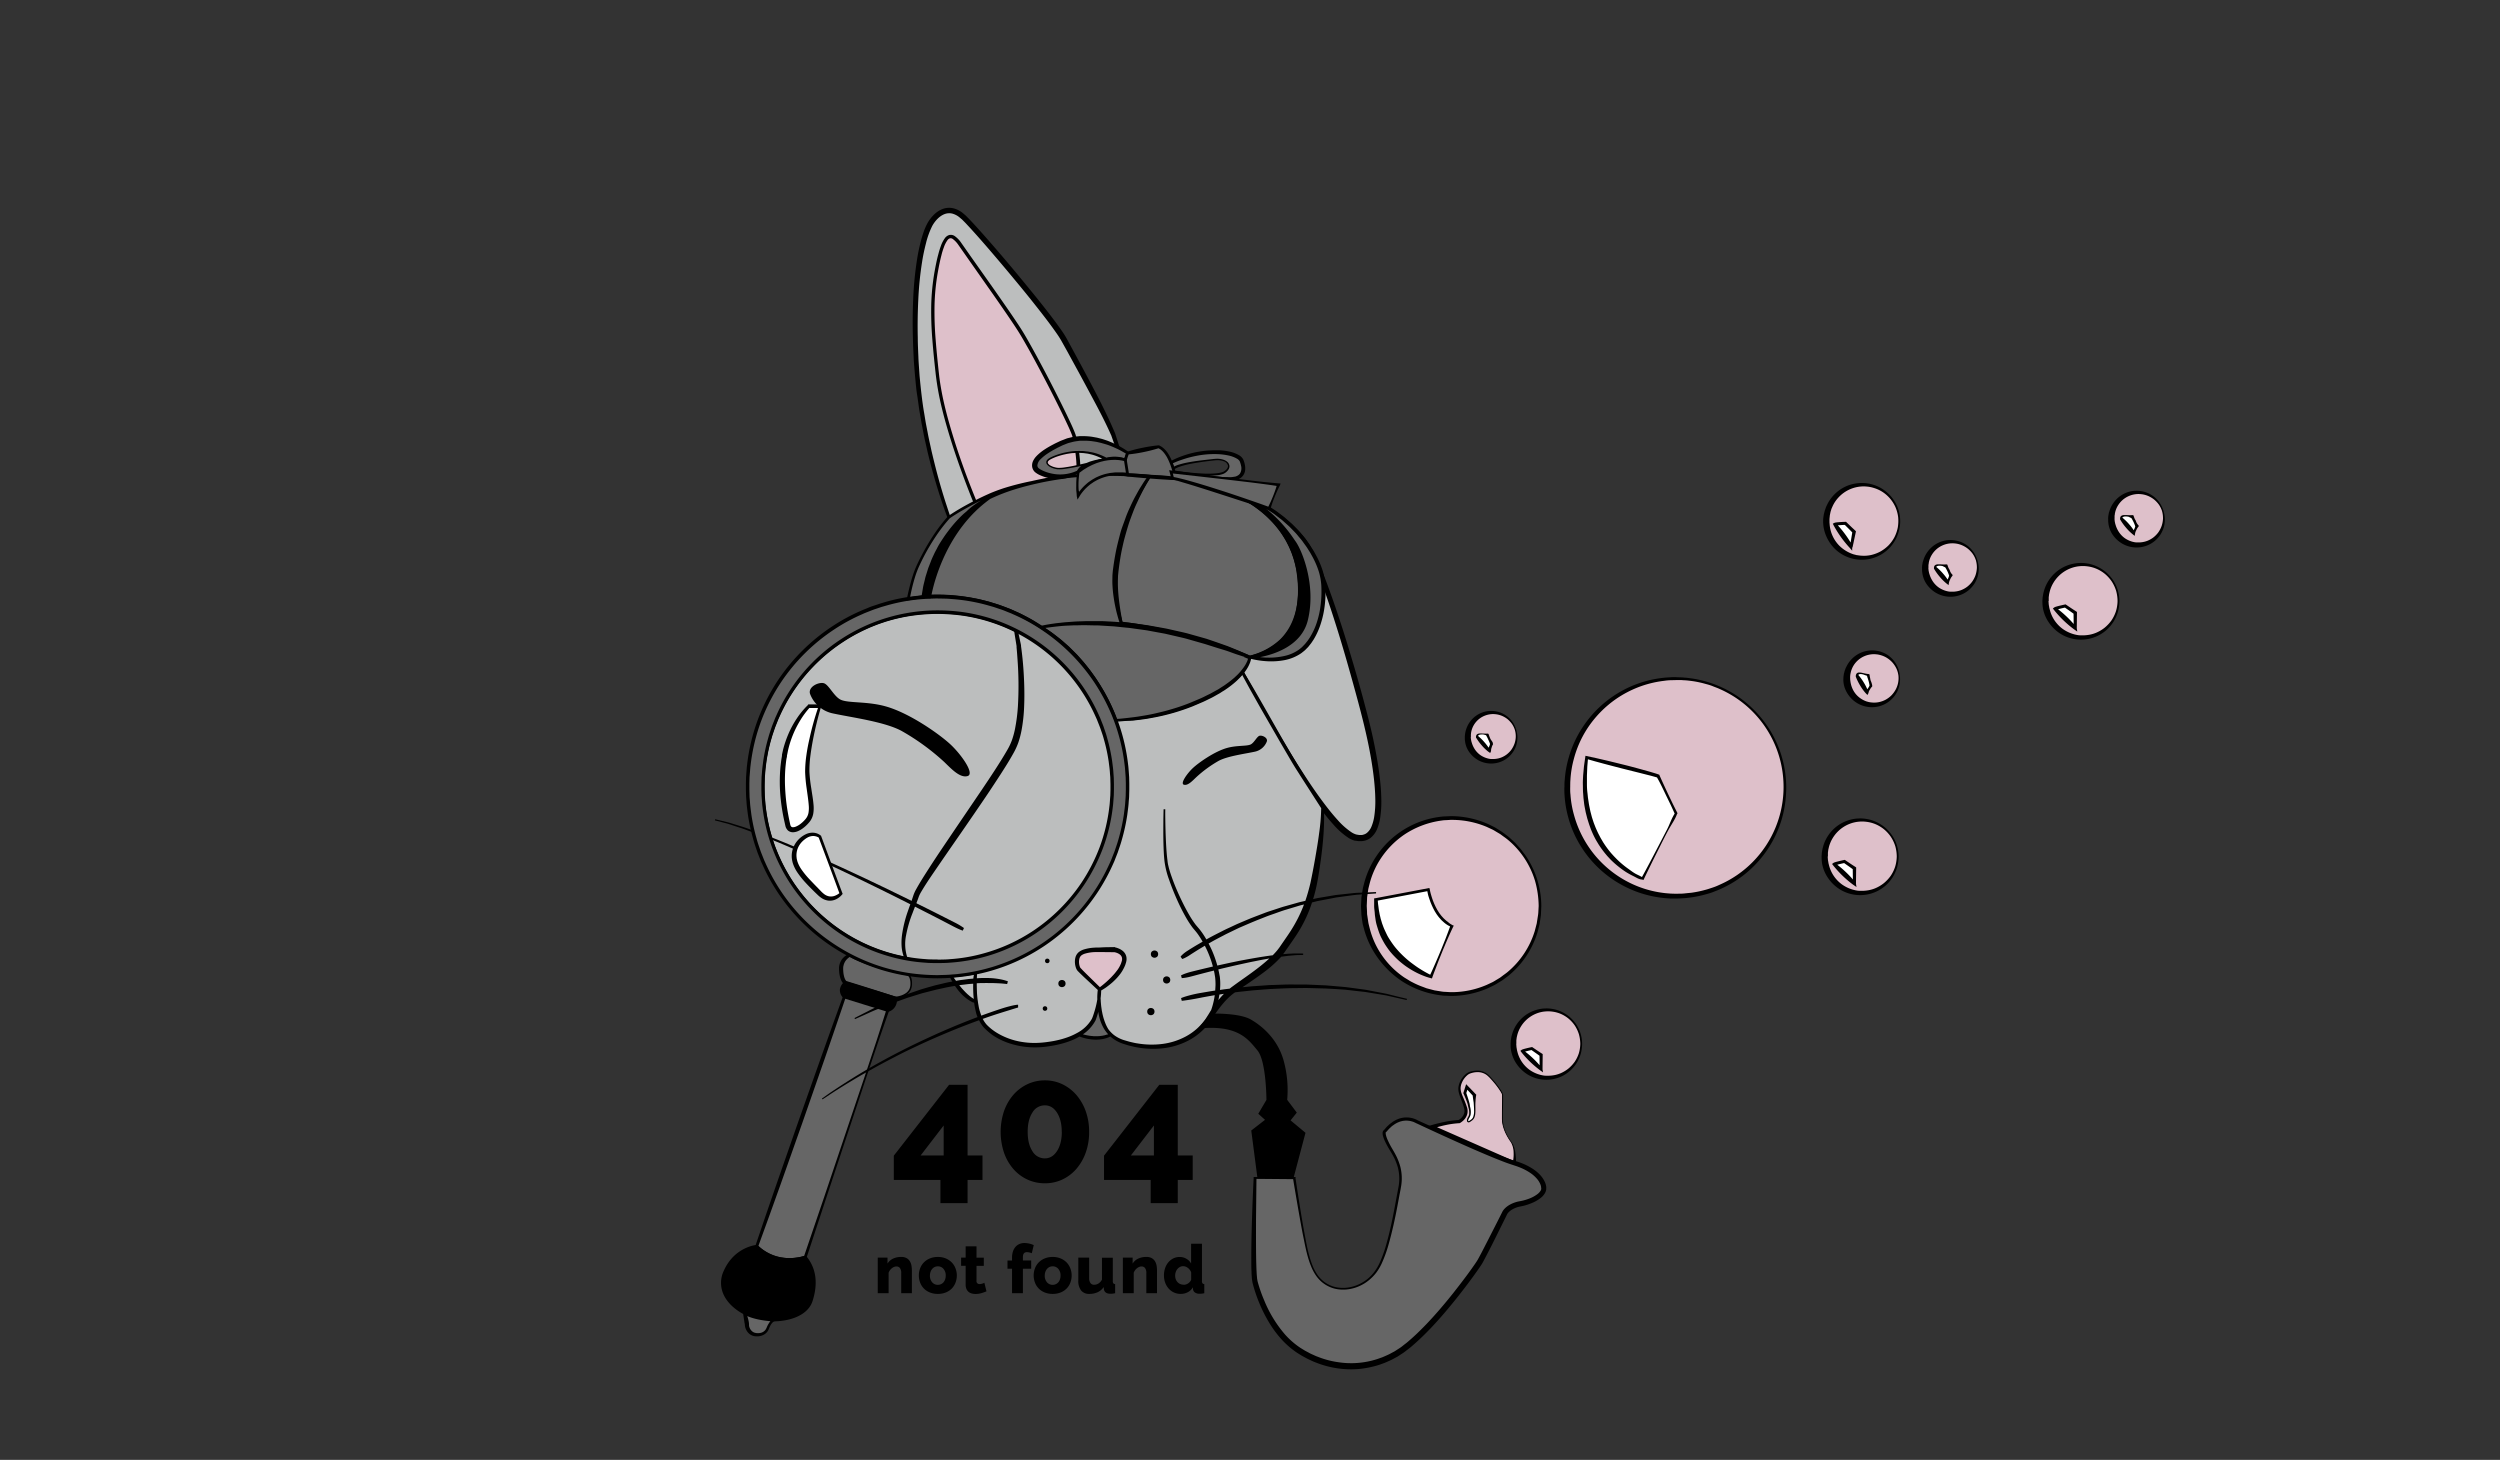 <svg id="Ebene_1" data-name="Ebene 1" xmlns="http://www.w3.org/2000/svg" width="1370" height="800" viewBox="0 0 1370 800"><rect x="0" y="0" width="1370" height="800" fill="#333333" stroke="none"/><defs><style>.cls-1{fill:#dec0ca;}.cls-2{fill:#fff;}.cls-3,.cls-4{fill:#bcbebe;}.cls-3{stroke:#000;stroke-miterlimit:10;stroke-width:1.55px;}.cls-5{fill:#666;}</style></defs><title>gonimo-error-umgewandelt</title><circle class="cls-1" cx="1019.91" cy="469.34" r="20.01"/><path d="M998.23,469.26l0.11-1.41c0-.24,0-0.47.07-0.78l0.17-1c0.07-.37.12-0.77,0.22-1.18l0.35-1.27a20.91,20.91,0,0,1,2.86-6,21.18,21.18,0,0,1,6.13-5.89,21.66,21.66,0,0,1,9.4-3.16c0.44-.06.88,0,1.33-0.06a12.91,12.91,0,0,1,1.37,0,20.59,20.59,0,0,1,2.66.29,20.15,20.15,0,0,1,5.37,1.67,22.45,22.45,0,0,1,4.85,3.11A23.35,23.35,0,0,1,1037,458a21,21,0,0,1,3.44,11.35,23.58,23.58,0,0,1-.83,6,23,23,0,0,1-2.48,5.47,22.33,22.33,0,0,1-3.87,4.51,21.77,21.77,0,0,1-4.88,3.18,21.15,21.15,0,0,1-20.4-1.3,21.83,21.83,0,0,1-6.16-6,20.42,20.42,0,0,1-2.86-6l-0.33-1.28c-0.09-.41-0.13-0.79-0.18-1.15a12.74,12.74,0,0,1-.18-1.83l-0.05-1.53v-0.08Zm3.34,0.08,0.09,1.29a10,10,0,0,0,.21,1.54c0.06,0.3.09,0.63,0.17,1l0.28,1.08a18.52,18.52,0,0,0,2.22,5.2,18.77,18.77,0,0,0,5.07,5.37,19.64,19.64,0,0,0,8.13,3.23c0.38,0.07.83,0.08,1.25,0.12l0.64,0,0.32,0h0.25a18.46,18.46,0,0,0,2.48-.14,18.05,18.05,0,0,0,5-1.28,20,20,0,0,0,4.6-2.72,20.88,20.88,0,0,0,3.77-4,19.91,19.91,0,0,0,2.48-5.06,20.57,20.57,0,0,0,.89-5.63,21.54,21.54,0,0,0-.81-5.65,20.49,20.49,0,0,0-2.43-5.12,20,20,0,0,0-3.75-4.12,19.45,19.45,0,0,0-4.64-2.79,18.79,18.79,0,0,0-5-1.31,19.08,19.08,0,0,0-2.57-.16c-0.77,0-1.63.09-2.42,0.18a18.84,18.84,0,0,0-13.4,8.78,18,18,0,0,0-2.21,5.27l-0.25,1.09c-0.07.34-.08,0.65-0.13,0.94l-0.11.81c0,0.25,0,.53,0,0.75l0,1.41v-0.08Z"/><path class="cls-2" d="M1005,473.65c0.28-.42,5.55-1.53,5.55-1.53l5.41,3.75v8.48Z"/><path d="M1004.58,473a2,2,0,0,1,.19-0.14,2.62,2.62,0,0,1,.37-0.2l0.4-.15,0.74-.22,1.44-.37c1-.23,1.91-0.45,2.87-0.65h0l0.34-.07,0.3,0.2,2.75,1.86c0.92,0.62,1.85,1.21,2.78,1.81h0l0.41,0.29v0.48l-0.1,8.48h0l0.28,1.79-1.7-1.19a58.76,58.76,0,0,1-11.09-10.7l-0.59-.77Zm2.24,0.87a57.8,57.8,0,0,1,4.8,4.13,52,52,0,0,1,5.19,5.71l-1.41.6h0l-0.1-8.48,0.41,0.77h0c-0.9-.64-1.79-1.3-2.7-1.94l-2.72-1.9,0.64,0.13h0c-0.94.2-1.89,0.41-2.82,0.64Z"/><circle class="cls-1" cx="1026.44" cy="371.84" r="14.41" transform="translate(482.35 1318.32) rotate(-80.02)"/><path d="M1010.53,369l0.26-1c0-.17.08-0.33,0.16-0.55l0.27-.74c0.1-.26.2-0.56,0.33-0.84L1012,365a15.55,15.55,0,0,1,2.9-4,15.61,15.61,0,0,1,12.5-4.52c0.66,0.08,1.26.16,2,.32a15.4,15.4,0,0,1,1.87.56,14.78,14.78,0,0,1,3.66,1.93,15.74,15.74,0,0,1,3,2.92,16.09,16.09,0,0,1,2.14,3.71,17,17,0,0,1,1,8.56,16.4,16.4,0,0,1-1.24,4.19,16.13,16.13,0,0,1-2.42,3.68,16.9,16.9,0,0,1-3.34,2.83,16.09,16.09,0,0,1-3.94,1.76,15.69,15.69,0,0,1-14.85-3.45,16.38,16.38,0,0,1-3.82-5.2,14,14,0,0,1-1.27-4.86,12.4,12.4,0,0,1,0-1.86,9.65,9.65,0,0,1,.12-1.37l0.17-1.13Zm3.44,0.7-0.08.89a6.72,6.72,0,0,0,0,1.07,9,9,0,0,0,.1,1.43,14.79,14.79,0,0,0,.93,3.75,12.86,12.86,0,0,0,2.73,4.26,13.23,13.23,0,0,0,2.28,1.85,13.41,13.41,0,0,0,2.78,1.38c0.24,0.1.57,0.17,0.86,0.25l0.45,0.12,0.22,0.06h0l0.1,0a12.79,12.79,0,0,0,1.71.23,12.94,12.94,0,0,0,3.57-.22,14,14,0,0,0,3.53-1.24,14.23,14.23,0,0,0,3.15-2.27,14.71,14.71,0,0,0,2.42-3.17,13.25,13.25,0,0,0,1.62-7.89,13.32,13.32,0,0,0-1.13-3.9A15,15,0,0,0,1037,363a14.38,14.38,0,0,0-2.95-2.46,13.22,13.22,0,0,0-3.33-1.48,13.71,13.71,0,0,0-1.79-.41c-0.51-.07-1.13-0.12-1.68-0.15a13.54,13.54,0,0,0-6.12,1.33A13.27,13.27,0,0,0,1017,363a12.46,12.46,0,0,0-2.1,3.37l-0.29.72c-0.08.22-.13,0.43-0.19,0.62l-0.16.52c0,0.16-.08.37-0.11,0.53l-0.19,1Z"/><path class="cls-2" d="M1017.79,370.5l5.22,8.82,2.32-3.54-1.55-5.63S1017.22,367.3,1017.79,370.5Z"/><path d="M1018.46,370l0,0a29,29,0,0,1,3,4.2,26.49,26.49,0,0,1,2.25,4.62l-1.42,0h0a9.89,9.89,0,0,0,1.36-1.64,6.74,6.74,0,0,0,1-1.9l-0.11.68h0a17.9,17.9,0,0,0-.59-2.87c-0.15-.46-0.27-0.94-0.43-1.4s-0.32-.87-0.53-1.32l0.47,0.59h0c-0.43-1-1-.77-1.49-1a6.54,6.54,0,0,0-1.68-.51,2.91,2.91,0,0,0-1.58.09,0.34,0.34,0,0,0-.26.33A0.66,0.66,0,0,0,1018.46,370Zm-1.5.61a2.75,2.75,0,0,1,.33-1.3,1.63,1.63,0,0,1,.51-0.52,2.07,2.07,0,0,1,.59-0.22,3.85,3.85,0,0,1,1.05,0c0.33,0,.64.09,0.95,0.14l1.82,0.4a14.85,14.85,0,0,0,1.89.28h0l0.44,0.26,0,0.29c0.05,0.49.15,1,.25,1.45s0.16,0.95.28,1.42a12.24,12.24,0,0,1,.9,2.76h0l0,0.61-0.05.07a6.11,6.11,0,0,0-1.19,1.64,3.82,3.82,0,0,0-.8,1.9h0l-0.58,1.07-1.06-1.11a26.72,26.72,0,0,1-3-4.2,29.12,29.12,0,0,1-2.27-4.62Z"/><circle class="cls-1" cx="1020.81" cy="285.64" r="20.01" transform="translate(562.59 1241.51) rotate(-80.02)"/><path d="M999.47,281.8l0.35-1.37c0.06-.23.1-0.46,0.21-0.76l0.35-1c0.13-.35.25-0.74,0.42-1.12l0.57-1.19a20.92,20.92,0,0,1,3.85-5.39,21.18,21.18,0,0,1,7.05-4.74,21.66,21.66,0,0,1,9.81-1.48c0.44,0,.88.11,1.32,0.17a12.83,12.83,0,0,1,1.35.23,20.56,20.56,0,0,1,2.57.74,20.16,20.16,0,0,1,5,2.57,22.45,22.45,0,0,1,4.23,3.91,23.35,23.35,0,0,1,3.07,5A21,21,0,0,1,1041,289.2a23.58,23.58,0,0,1-1.85,5.74,23,23,0,0,1-3.39,5,22.35,22.35,0,0,1-4.59,3.77,21.78,21.78,0,0,1-5.36,2.29,21.15,21.15,0,0,1-19.86-4.81,21.83,21.83,0,0,1-5-7,20.43,20.43,0,0,1-1.77-6.45l-0.1-1.32c0-.42,0-0.81,0-1.17a12.74,12.74,0,0,1,.14-1.83l0.22-1.51Zm3.28,0.66-0.13,1.29a10,10,0,0,0-.06,1.55c0,0.3,0,.63,0,1l0.09,1.11a18.51,18.51,0,0,0,1.28,5.51,18.77,18.77,0,0,0,4.06,6.16,19.64,19.64,0,0,0,7.45,4.59c0.36,0.14.81,0.22,1.21,0.33l0.62,0.16,0.31,0.08,0.25,0a18.48,18.48,0,0,0,2.47.29,18.06,18.06,0,0,0,5.12-.4,20,20,0,0,0,5-1.88,20.88,20.88,0,0,0,4.41-3.31,19.9,19.9,0,0,0,3.32-4.55A20.57,20.57,0,0,0,1040,289a21.55,21.55,0,0,0,.18-5.71,20.5,20.5,0,0,0-1.51-5.46,20,20,0,0,0-3-4.71,19.45,19.45,0,0,0-4.09-3.56,18.79,18.79,0,0,0-4.72-2.16,19.09,19.09,0,0,0-2.5-.6c-0.76-.12-1.62-0.2-2.41-0.24a18.84,18.84,0,0,0-14.72,6.33,18,18,0,0,0-3.09,4.81l-0.44,1c-0.12.32-.2,0.63-0.29,0.91l-0.24.77c-0.07.24-.11,0.52-0.16,0.74l-0.28,1.38Z"/><path class="cls-2" d="M1005.53,287.33c0.35-.36,5.79-0.53,5.79-0.53l4.74,4.64-1.47,8.35Z"/><path d="M1005.07,286.63a2,2,0,0,1,.21-0.11,2.6,2.6,0,0,1,.4-0.13l0.42-.08,0.76-.09,1.48-.12c1-.06,2-0.11,2.94-0.14h0.35l0.26,0.25,2.39,2.3c0.8,0.77,1.62,1.51,2.42,2.27h0l0.35,0.36-0.09.51-1.78,8.36H1015v1.78l-1.29-1.5a60.58,60.58,0,0,1-8.91-12.46l-0.42-.86Zm2.06,1.24a57.85,57.85,0,0,1,4,4.89,52,52,0,0,1,4.12,6.53l-1.5.35h0l1.37-8.36,0.27,0.83h0c-0.77-.79-1.54-1.59-2.32-2.37l-2.35-2.34,0.61,0.24h0c-1,0-1.93.08-2.89,0.14Z"/><circle class="cls-1" cx="1069.39" cy="311.26" r="14.41"/><path d="M1053.23,311.17l0.09-1c0-.17,0-0.33.06-0.57l0.14-.77c0.05-.28.1-0.58,0.17-0.89L1054,307a15.55,15.55,0,0,1,2.17-4.42,15.61,15.61,0,0,1,11.52-6.62c0.66,0,1.27-.06,2,0a15.37,15.37,0,0,1,1.94.23,14.77,14.77,0,0,1,3.94,1.26,15.74,15.74,0,0,1,3.51,2.34,16.09,16.09,0,0,1,2.75,3.28,17,17,0,0,1,2.51,8.23,16.44,16.44,0,0,1-.5,4.36,16.13,16.13,0,0,1-1.74,4,16.89,16.89,0,0,1-2.8,3.36,16.09,16.09,0,0,1-3.58,2.42,15.69,15.69,0,0,1-15.22-.82,16.38,16.38,0,0,1-4.67-4.46,14,14,0,0,1-2.09-4.57,12.37,12.37,0,0,1-.34-1.83,9.65,9.65,0,0,1-.12-1.37l0-1.14v-0.09Zm3.51,0.09,0.08,0.89a6.75,6.75,0,0,0,.16,1.06,8.92,8.92,0,0,0,.35,1.39,14.77,14.77,0,0,0,1.56,3.54,12.86,12.86,0,0,0,3.42,3.72,13.22,13.22,0,0,0,2.57,1.42,13.4,13.4,0,0,0,3,.87c0.25,0.06.59,0.06,0.89,0.1l0.46,0,0.23,0h0.15a12.79,12.79,0,0,0,1.72-.07,12.94,12.94,0,0,0,3.47-.83,14,14,0,0,0,3.26-1.84,14.24,14.24,0,0,0,2.7-2.78,14.71,14.71,0,0,0,1.83-3.54,15.21,15.21,0,0,0,.74-4,15,15,0,0,0-.51-4.06,13.33,13.33,0,0,0-1.79-3.65,15,15,0,0,0-2.75-2.87,14.38,14.38,0,0,0-3.33-1.91,13.22,13.22,0,0,0-3.54-.88,13.72,13.72,0,0,0-1.83-.09c-0.51,0-1.14.08-1.68,0.15a13.54,13.54,0,0,0-5.79,2.37,13.27,13.27,0,0,0-3.52,3.85,12.46,12.46,0,0,0-1.49,3.68l-0.16.76c0,0.23,0,.44-0.08.64l-0.07.54c0,0.17,0,.38,0,0.54v0.93Z"/><path class="cls-2" d="M1060.64,311.44l6.67,7.78,1.67-3.89-2.5-5.28S1059.53,308.38,1060.64,311.44Z"/><path d="M1061.22,310.85l0.05,0a29,29,0,0,1,3.65,3.62,26.5,26.5,0,0,1,3,4.16l-1.4.21h0a9.89,9.89,0,0,0,1.05-1.85,6.75,6.75,0,0,0,.62-2v0.68h0a17.88,17.88,0,0,0-1.07-2.72c-0.22-.43-0.43-0.87-0.67-1.3a14,14,0,0,0-.76-1.18l0.56,0.53h0a10.19,10.19,0,0,1-1.64-.77,6.52,6.52,0,0,0-1.74-.22,2.9,2.9,0,0,0-1.54.35,0.34,0.34,0,0,0-.2.36A0.66,0.66,0,0,0,1061.22,310.85Zm-1.37.86a2.75,2.75,0,0,1,.1-1.33,1.63,1.63,0,0,1,.42-0.6,2.05,2.05,0,0,1,.54-0.32,3.85,3.85,0,0,1,1-.22c0.33,0,.64,0,1,0l1.86,0.08a14.83,14.83,0,0,0,1.91-.05h0l0.48,0.18,0.08,0.28c0.14,0.47.31,0.93,0.49,1.38s0.53,0.89.72,1.34A5.66,5.66,0,0,0,1070,315h0l-0.05.6-0.14.08a7,7,0,0,0-1.12,1.85,5.77,5.77,0,0,0-.69,2h0l-0.2,1.13-1.14-.92a26.44,26.44,0,0,1-3.64-3.62,29,29,0,0,1-3-4.16Z"/><circle class="cls-1" cx="1171.39" cy="284.26" r="14.41"/><path d="M1155.23,284.17l0.09-1c0-.17,0-0.33.06-0.57l0.14-.77c0.05-.28.1-0.58,0.17-0.89L1156,280a15.55,15.55,0,0,1,2.17-4.42,15.61,15.61,0,0,1,11.52-6.62c0.66,0,1.27-.06,2,0a15.37,15.37,0,0,1,1.94.23,14.77,14.77,0,0,1,3.94,1.26,15.74,15.74,0,0,1,3.51,2.34,16.09,16.09,0,0,1,2.75,3.28,17,17,0,0,1,2.51,8.23,16.44,16.44,0,0,1-.5,4.36,16.13,16.13,0,0,1-1.74,4,16.89,16.89,0,0,1-2.8,3.36,16.09,16.09,0,0,1-3.58,2.42,15.69,15.69,0,0,1-15.22-.82,16.38,16.38,0,0,1-4.67-4.46,14,14,0,0,1-2.09-4.57,12.37,12.37,0,0,1-.34-1.83,9.65,9.65,0,0,1-.12-1.37l0-1.14v-0.09Zm3.51,0.09,0.08,0.89a6.75,6.75,0,0,0,.16,1.06,8.92,8.92,0,0,0,.35,1.39,14.77,14.77,0,0,0,1.56,3.54,12.86,12.86,0,0,0,3.42,3.72,13.22,13.22,0,0,0,2.57,1.42,13.4,13.4,0,0,0,3,.87c0.25,0.06.59,0.06,0.89,0.1l0.46,0,0.23,0h0.15a12.79,12.79,0,0,0,1.72-.07,12.94,12.94,0,0,0,3.47-.83,14,14,0,0,0,3.26-1.84,14.24,14.24,0,0,0,2.7-2.78,14.71,14.71,0,0,0,1.83-3.54,15.21,15.21,0,0,0,.74-4,15,15,0,0,0-.51-4.06,13.33,13.33,0,0,0-1.79-3.65,15,15,0,0,0-2.75-2.87,14.38,14.38,0,0,0-3.33-1.91,13.22,13.22,0,0,0-3.54-.88,13.72,13.72,0,0,0-1.83-.09c-0.51,0-1.14.08-1.68,0.15a13.54,13.54,0,0,0-5.79,2.37,13.27,13.27,0,0,0-3.52,3.85,12.46,12.46,0,0,0-1.49,3.68l-0.16.76c0,0.23,0,.44-0.08.64l-0.07.54c0,0.17,0,.38,0,0.54v0.93Z"/><path class="cls-2" d="M1162.64,284.44l6.67,7.78,1.67-3.89-2.5-5.28S1161.53,281.38,1162.64,284.44Z"/><path d="M1163.22,283.85l0.05,0a29,29,0,0,1,3.65,3.62,26.5,26.5,0,0,1,3,4.16l-1.4.21h0a9.89,9.89,0,0,0,1.05-1.85,6.75,6.75,0,0,0,.62-2v0.68h0a17.88,17.88,0,0,0-1.07-2.72c-0.22-.43-0.43-0.87-0.67-1.3a14,14,0,0,0-.76-1.18l0.56,0.53h0a10.19,10.19,0,0,1-1.64-.77,6.52,6.52,0,0,0-1.74-.22,2.9,2.9,0,0,0-1.54.35,0.34,0.34,0,0,0-.2.36A0.66,0.66,0,0,0,1163.22,283.85Zm-1.37.86a2.75,2.75,0,0,1,.1-1.33,1.63,1.63,0,0,1,.42-0.6,2.05,2.05,0,0,1,.54-0.32,3.85,3.85,0,0,1,1-.22c0.33,0,.64,0,1,0l1.86,0.08a14.83,14.83,0,0,0,1.91-.05h0l0.48,0.18,0.08,0.28c0.14,0.47.31,0.93,0.49,1.38s0.53,0.89.72,1.34A5.66,5.66,0,0,0,1172,288h0l-0.05.6-0.14.08a7,7,0,0,0-1.12,1.85,5.77,5.77,0,0,0-.69,2h0l-0.2,1.13-1.14-.92a26.44,26.44,0,0,1-3.64-3.62,29,29,0,0,1-3-4.16Z"/><circle class="cls-1" cx="1140.91" cy="329.34" r="20.01"/><path d="M1119.23,329.26l0.11-1.41c0-.24,0-0.47.07-0.78l0.17-1c0.07-.37.12-0.77,0.22-1.18l0.35-1.27a20.91,20.91,0,0,1,2.86-6,21.18,21.18,0,0,1,6.13-5.89,21.66,21.66,0,0,1,9.4-3.16c0.44-.06.88,0,1.33-0.06a12.91,12.91,0,0,1,1.37,0,20.59,20.59,0,0,1,2.66.29,20.15,20.15,0,0,1,5.37,1.67,22.45,22.45,0,0,1,4.85,3.11A23.35,23.35,0,0,1,1158,318a21,21,0,0,1,3.44,11.35,23.58,23.58,0,0,1-.83,6,23,23,0,0,1-2.48,5.47,22.33,22.33,0,0,1-3.87,4.51,21.77,21.77,0,0,1-4.88,3.18,21.15,21.15,0,0,1-20.4-1.3,21.83,21.83,0,0,1-6.16-6,20.42,20.42,0,0,1-2.86-6l-0.33-1.28c-0.09-.41-0.13-0.79-0.18-1.15a12.74,12.74,0,0,1-.18-1.83l-0.05-1.53v-0.08Zm3.34,0.08,0.09,1.29a10,10,0,0,0,.21,1.54c0.06,0.3.09,0.63,0.17,1l0.28,1.08a18.52,18.52,0,0,0,2.22,5.2,18.77,18.77,0,0,0,5.07,5.37,19.64,19.64,0,0,0,8.13,3.23c0.38,0.07.83,0.08,1.25,0.12l0.64,0,0.32,0h0.25a18.46,18.46,0,0,0,2.48-.14,18.05,18.05,0,0,0,5-1.28,20,20,0,0,0,4.6-2.72,20.88,20.88,0,0,0,3.77-4,19.91,19.91,0,0,0,2.48-5.06,20.57,20.57,0,0,0,.89-5.63,21.54,21.54,0,0,0-.81-5.65,20.49,20.49,0,0,0-2.43-5.12,20,20,0,0,0-3.75-4.12,19.45,19.45,0,0,0-4.64-2.79,18.79,18.79,0,0,0-5-1.31,19.08,19.08,0,0,0-2.57-.16c-0.77,0-1.63.09-2.42,0.18a18.84,18.84,0,0,0-13.4,8.78,18,18,0,0,0-2.21,5.27l-0.25,1.09c-0.07.34-.08,0.65-0.13,0.94l-0.11.81c0,0.25,0,.53,0,0.75l0,1.41v-0.08Z"/><path class="cls-2" d="M1126,333.65c0.28-.42,5.55-1.53,5.55-1.53l5.41,3.75v8.48Z"/><path d="M1125.58,333a2,2,0,0,1,.19-0.14,2.62,2.62,0,0,1,.37-0.2l0.4-.15,0.74-.22,1.44-.37c1-.23,1.91-0.45,2.87-0.65h0l0.34-.07,0.3,0.2,2.75,1.86c0.92,0.62,1.85,1.21,2.78,1.81h0l0.41,0.29v0.48l-0.1,8.48h0l0.28,1.79-1.7-1.19a58.76,58.76,0,0,1-11.09-10.7l-0.59-.77Zm2.24,0.87a57.8,57.8,0,0,1,4.8,4.13,52,52,0,0,1,5.19,5.71l-1.41.6h0l-0.1-8.48,0.41,0.77h0c-0.9-.64-1.79-1.3-2.7-1.94l-2.72-1.9,0.64,0.13h0c-0.94.2-1.89,0.41-2.82,0.64Z"/><circle class="cls-1" cx="817.73" cy="403.84" r="13.39"/><path d="M802.71,403.76l0.08-.94a9.86,9.86,0,0,1,.18-1.25,11.21,11.21,0,0,1,.42-1.7,14.43,14.43,0,0,1,2-4.11,14.5,14.5,0,0,1,10.7-6.15c0.62,0,1.18-.05,1.86,0a14.28,14.28,0,0,1,1.8.21,13.72,13.72,0,0,1,3.66,1.17,14.62,14.62,0,0,1,3.26,2.18,15,15,0,0,1,2.55,3,15.74,15.74,0,0,1,2.33,7.66,15.24,15.24,0,0,1-.46,4,15,15,0,0,1-1.62,3.75,15.7,15.7,0,0,1-2.6,3.12,14.93,14.93,0,0,1-3.32,2.25,14.57,14.57,0,0,1-14.14-.76,15.21,15.21,0,0,1-4.33-4.14,13,13,0,0,1-1.94-4.24,11.49,11.49,0,0,1-.31-1.7,9,9,0,0,1-.11-1.27l0-1.06v-0.08Zm3.26,0.08,0.07,0.83a6.24,6.24,0,0,0,.15,1,8.31,8.31,0,0,0,.33,1.3,13.72,13.72,0,0,0,1.45,3.29,12,12,0,0,0,3.18,3.46,12.74,12.74,0,0,0,5.15,2.13c0.23,0.05.55,0.06,0.83,0.09l0.43,0,0.22,0h0.13a11.87,11.87,0,0,0,1.6-.07,12,12,0,0,0,3.23-.77,13,13,0,0,0,3-1.71,13.22,13.22,0,0,0,2.51-2.59,13.67,13.67,0,0,0,1.7-3.29,12.3,12.3,0,0,0,.21-7.48,12.38,12.38,0,0,0-1.66-3.39A14,14,0,0,0,826,394a13.36,13.36,0,0,0-3.09-1.78,12.28,12.28,0,0,0-3.29-.82,12.77,12.77,0,0,0-1.7-.08c-0.48,0-1.06.07-1.56,0.14a12.57,12.57,0,0,0-5.38,2.2,12.32,12.32,0,0,0-3.27,3.58,11.57,11.57,0,0,0-1.38,3.42,8.2,8.2,0,0,0-.22,1.3l-0.06.51c0,0.16,0,.35,0,0.5v0.86Z"/><circle class="cls-1" cx="847.92" cy="572.03" r="18.58"/><path d="M827.79,571.95l0.1-1.31c0-.22,0-0.44.07-0.73l0.16-1c0.06-.34.11-0.72,0.21-1.09l0.33-1.18a19.42,19.42,0,0,1,2.66-5.55,19.67,19.67,0,0,1,5.69-5.47,20.12,20.12,0,0,1,8.73-2.93c0.83-.05,1.62-0.09,2.51-0.06a19.1,19.1,0,0,1,2.47.26,18.72,18.72,0,0,1,5,1.55,20.84,20.84,0,0,1,4.5,2.89,21.69,21.69,0,0,1,3.61,4.1A19.49,19.49,0,0,1,867,572.05a21.93,21.93,0,0,1-.77,5.52,21.36,21.36,0,0,1-2.31,5.08,20.75,20.75,0,0,1-3.59,4.19,20.23,20.23,0,0,1-4.54,3,19.64,19.64,0,0,1-18.94-1.2,20.28,20.28,0,0,1-5.72-5.56,18.6,18.6,0,0,1-2.65-5.62l-0.31-1.19c-0.08-.38-0.13-0.74-0.18-1.07a11.83,11.83,0,0,1-.17-1.7l0-1.42v-0.08Zm3.11,0.08,0.09,1.2a9.25,9.25,0,0,0,.19,1.43c0.06,0.28.08,0.58,0.15,0.9l0.25,1a17.64,17.64,0,0,0,2.07,4.83,17.43,17.43,0,0,0,4.71,5,18.24,18.24,0,0,0,7.55,3c0.35,0.07.77,0.07,1.16,0.11l0.6,0,0.3,0h0.23a17.16,17.16,0,0,0,2.3-.13,16.77,16.77,0,0,0,4.62-1.19,18.62,18.62,0,0,0,4.28-2.53,19.38,19.38,0,0,0,3.5-3.74,18.49,18.49,0,0,0,2.3-4.7A19.08,19.08,0,0,0,866,572a20.09,20.09,0,0,0-.76-5.22A19,19,0,0,0,863,562a18.57,18.57,0,0,0-3.48-3.83,18.08,18.08,0,0,0-4.31-2.6,17.45,17.45,0,0,0-4.66-1.22,17.73,17.73,0,0,0-2.39-.14c-0.71,0-1.51.08-2.24,0.16a17.5,17.5,0,0,0-12.45,8.16,16.69,16.69,0,0,0-2.06,4.9l-0.23,1c-0.06.32-.08,0.6-0.12,0.88l-0.1.75c0,0.23,0,.49,0,0.7l0,1.31V572Z"/><circle class="cls-1" cx="918.51" cy="431.49" r="59.62"/><path d="M857.32,431.45l0-1.07c0-.72,0-1.73.17-3.17a58.24,58.24,0,0,1,2.15-12,60.28,60.28,0,0,1,7.9-17.08,60.73,60.73,0,0,1,29.63-23.35,60.35,60.35,0,0,1,14.46-3.35c1.27-.15,2.55-0.2,3.84-0.29s2.58-.09,3.91,0l1.94,0.06c0.65,0,1.32.1,2,.15,1.33,0.08,2.64.29,4,.47a61,61,0,0,1,15.64,4.59,60.26,60.26,0,0,1,14.26,8.95,62.7,62.7,0,0,1,11.5,12.85,60.22,60.22,0,0,1,10.14,33.31,67.84,67.84,0,0,1-.62,8.85,62.56,62.56,0,0,1-1.88,8.66,60.65,60.65,0,0,1-33.21,38c-1.26.61-2.58,1.08-3.86,1.6s-2.61.94-3.94,1.29a60.14,60.14,0,0,1-8,1.78c-1.34.17-2.66,0.38-4,.47s-2.65.18-4,.22l-1,0-1,0-1.92,0c-1.3-.09-2.63-0.14-3.9-0.3a60.86,60.86,0,0,1-14.58-3.4,62.38,62.38,0,0,1-12.51-6.32,60.54,60.54,0,0,1-17.28-17.29,59.23,59.23,0,0,1-7.78-17.24,58.44,58.44,0,0,1-2-12c-0.13-1.4-.09-2.48-0.12-3.21l0-1.1v0Zm3.14,0,0,1c0,0.69,0,1.72.15,3a55.21,55.21,0,0,0,2,11.37A58.68,58.68,0,0,0,870,463.23a58.46,58.46,0,0,0,28,22.7,58,58,0,0,0,13.85,3.43c1.22,0.16,2.43.22,3.66,0.33l1.92,0.06,1,0h0.91c1.26,0,2.53,0,3.81-.15s2.55-.25,3.83-0.39a57.7,57.7,0,0,0,7.67-1.61c1.28-.32,2.53-0.78,3.8-1.19s2.51-.91,3.73-1.49a58.58,58.58,0,0,0,.2-107.35c-1.23-.58-2.51-1-3.76-1.52s-2.53-.89-3.82-1.22a55,55,0,0,0-7.73-1.64c-1.3-.15-2.58-0.34-3.86-0.39-0.64,0-1.27-.1-1.92-0.12l-1.94,0c-1.26,0-2.53.06-3.79,0.08s-2.5.17-3.73,0.34a58.54,58.54,0,0,0-14,3.47,59.85,59.85,0,0,0-11.9,6.24,59,59,0,0,0-16.28,16.72A57.56,57.56,0,0,0,862.44,416a55.36,55.36,0,0,0-1.85,11.4c-0.12,1.29-.08,2.39-0.11,3.09l0,1.07v0Z"/><circle class="cls-1" cx="795.66" cy="496.53" r="48.26"/><path d="M745.82,496.45l0.2-3.4c0-.56,0-1.16.14-1.87l0.36-2.31c0.14-.83.25-1.74,0.46-2.67l0.77-2.93a48.36,48.36,0,0,1,6.4-13.93,49.26,49.26,0,0,1,35.93-21.82c1-.15,2.08-0.12,3.13-0.19l1.58-.07,0.8,0c0.37,0,.55,0,0.83,0a50.71,50.71,0,0,1,19.14,4.35l3.06,1.5c1,0.51,2,1.18,2.94,1.76L823,455.8c0.47,0.33.92,0.69,1.38,1,0.91,0.71,1.86,1.37,2.74,2.13l2.57,2.37c0.21,0.2.43,0.39,0.64,0.6l0.58,0.65,1.17,1.31,1.18,1.31c0.39,0.44.71,0.93,1.07,1.4,0.69,1,1.44,1.87,2.09,2.86a49.62,49.62,0,0,1,8.22,27.07l-0.16,3.59a17.58,17.58,0,0,1-.12,1.78l-0.26,1.8-0.27,1.8-0.13.9-0.22.87-0.88,3.49a49.13,49.13,0,0,1-15.37,23.47c-0.88.76-1.84,1.42-2.76,2.13-0.46.35-.92,0.7-1.39,1l-1.47.9c-1,.58-1.93,1.24-3,1.75l-3.07,1.49a50.75,50.75,0,0,1-19.23,4.3c-0.29,0-.48,0-0.85,0l-0.78,0-1.55-.07c-1-.07-2,0-3.08-0.2a50.52,50.52,0,0,1-21.94-7.91,51.62,51.62,0,0,1-14-14,48.3,48.3,0,0,1-6.46-13.9l-0.79-2.93c-0.22-.93-0.3-1.82-0.45-2.64L746.13,502c-0.1-.7-0.09-1.34-0.13-1.91l-0.18-3.51v-0.08Zm3.16,0.08,0.16,3.29c0,0.54,0,1.14.12,1.79l0.32,2.14c0.13,0.77.22,1.6,0.4,2.48l0.68,2.76a45.53,45.53,0,0,0,5.78,13.23,46.43,46.43,0,0,0,13.09,13.43l2.24,1.37a19.69,19.69,0,0,0,2.33,1.32,41.36,41.36,0,0,0,5,2.24c0.88,0.32,1.76.66,2.65,1l2.78,0.73,1.41,0.37c0.47,0.12,1,.16,1.43.25l2.89,0.46c1,0.16,2,.14,3,0.22l1.55,0.09,0.78,0,0.71,0a48.68,48.68,0,0,0,18.45-4l3-1.41c1-.48,1.89-1.11,2.85-1.66l1.42-.86c0.45-.32.89-0.66,1.34-1,0.88-.68,1.82-1.3,2.67-2a47.38,47.38,0,0,0,15-22.51l0.88-3.37,0.22-.84,0.13-.85,0.27-1.71,0.27-1.71A17.11,17.11,0,0,0,843,500l0.19-3.51a52.5,52.5,0,0,0-2-13.79,46.85,46.85,0,0,0-15-22.6c-0.86-.72-1.8-1.35-2.69-2-0.45-.33-0.89-0.67-1.35-1l-1.43-.85c-1-.55-1.88-1.18-2.87-1.66l-3-1.4a48.77,48.77,0,0,0-18.54-3.89c-0.24,0-.58,0-0.73,0l-0.76,0-1.52.09c-1,.08-2,0.06-3,0.23a48.44,48.44,0,0,0-20.77,7.77,47.66,47.66,0,0,0-13.08,13.41,45.48,45.48,0,0,0-5.84,13.2l-0.69,2.76c-0.18.87-.26,1.69-0.38,2.44l-0.31,2.1c-0.09.64-.07,1.29-0.11,1.84l-0.15,3.4v-0.08Z"/><circle class="cls-3" cx="513.82" cy="431.1" r="95.7"/><path class="cls-4" d="M680.82,368.39S725.06,455,743,459s13.42-34.07,4.39-68.52S724,308.77,714.75,296.38,685.83,270.83,667.38,267Z"/><path d="M681.57,368.14q5.12,9.38,10.4,18.69c3.57,6.22,7.12,12.44,10.81,18.58s7.48,12.22,11.34,18.23,7.89,11.93,12.2,17.58c2.15,2.83,4.39,5.58,6.76,8.18a39.13,39.13,0,0,0,7.68,6.78,10.18,10.18,0,0,0,2.07,1l0.5,0.15,0.54,0.09,0.66,0.11,0.33,0.05h0.25c0.34,0,.66,0,1,0s0.71-.08,1-0.18,0.66-.2,1-0.36a7.68,7.68,0,0,0,.87-0.54,8.79,8.79,0,0,0,2.62-3.61A24,24,0,0,0,753,448a55.86,55.86,0,0,0,.66-10.41c-0.06-3.52-.34-7.06-0.72-10.59-0.78-7.06-2-14.09-3.49-21.08s-3.22-13.89-5.08-20.84-3.77-13.82-5.73-20.72-4-13.76-6.15-20.6-4.37-13.64-6.78-20.37a202,202,0,0,0-8.1-19.78c-0.37-.81-0.82-1.55-1.23-2.34a25.68,25.68,0,0,0-1.3-2.27c-0.47-.71-0.94-1.48-1.41-2.14L712,294.81a71.53,71.53,0,0,0-7.41-7.5,93.37,93.37,0,0,0-27.18-16.51,77.7,77.7,0,0,0-10.17-3.1h0l0.93-.86Zm-1.5.47L666.61,267.06l-0.15-1.12,1.07,0.26h0a79.3,79.3,0,0,1,10.46,3,95.31,95.31,0,0,1,28,16.44,73.31,73.31,0,0,1,7.82,7.69l1.7,2.09c0.59,0.79,1.06,1.55,1.6,2.33a25.56,25.56,0,0,1,1.4,2.38c0.43,0.81.92,1.59,1.3,2.41a204.19,204.19,0,0,1,8.39,20c2.49,6.76,4.77,13.58,7,20.42s4.3,13.72,6.35,20.61,4,13.82,5.85,20.76,3.69,13.93,5.18,21,2.78,14.17,3.6,21.38c0.41,3.6.7,7.23,0.77,10.88a59,59,0,0,1-.68,11.05,27.17,27.17,0,0,1-1.56,5.54,12.07,12.07,0,0,1-3.67,5,10.77,10.77,0,0,1-1.41.87,12.36,12.36,0,0,1-1.55.59,14.51,14.51,0,0,1-1.61.29,13.06,13.06,0,0,1-1.68,0h-0.42l-0.33-.05-0.66-.1-0.33-.05-0.17,0h-0.08l-0.2,0-0.79-.22a13.48,13.48,0,0,1-2.78-1.31,41,41,0,0,1-8.4-7.43c-2.45-2.72-4.72-5.56-6.9-8.45-4.35-5.79-8.36-11.79-12.23-17.87S704,413,700.39,406.81,693.3,394.29,690,387.93s-6.68-12.72-9.83-19.19Z"/><path class="cls-4" d="M521.56,287.47S504.65,246,502.07,197.66s4.39-68.52,7.1-73.94,10.07-13.16,19-4.65,49.17,56.14,55,67S604,223.59,610,237.92c0,0,4.49,13.55,8,22.07Z"/><path d="M520.84,287.76c-2.67-6.52-4.92-13.16-7-19.87s-3.91-13.48-5.55-20.31c-0.75-3.43-1.59-6.84-2.24-10.29l-1-5.17-0.89-5.19c-0.64-3.45-1-6.95-1.56-10.42s-0.81-7-1.16-10.48L501,200.77c-0.14-1.74-.27-3.52-0.33-5.27-0.16-3.49-.34-7-0.4-10.51q-0.31-10.55.16-21.09a188.18,188.18,0,0,1,2-21c0.52-3.5,1.24-7,2.11-10.42,0.45-1.72.95-3.44,1.54-5.14a32.37,32.37,0,0,1,2.15-5,20.48,20.48,0,0,1,3.4-4.53,14,14,0,0,1,4.84-3.25,10.21,10.21,0,0,1,6-.41,13.44,13.44,0,0,1,5.21,2.66l1.08,0.92,0.27,0.23,0.07,0.06,0.09,0.08,0.12,0.12,0.46,0.47c0.61,0.63,1.24,1.22,1.84,1.88,1.22,1.3,2.44,2.59,3.61,3.9,2.37,2.6,4.69,5.23,7,7.87q6.93,7.92,13.66,16t13.33,16.26c4.37,5.5,8.71,11,12.75,16.83a51.61,51.61,0,0,1,2.85,4.59l2.49,4.61,5,9.24c3.31,6.17,6.61,12.35,9.81,18.59s6.24,12.57,9,19.09l0,0.05v0c1.2,3.7,2.39,7.43,3.64,11.12s2.53,7.38,3.9,11h0L619,260.5l-0.81.23-97.07,27.68Zm1.21-1.23,95.7-27.29-0.5,1h0c-1.57-3.6-3-7.26-4.38-10.92s-2.74-7.33-4-11l0,0.09c-2.8-6.34-6-12.54-9.3-18.7s-6.58-12.32-9.95-18.45L584.56,192,582,187.43a48,48,0,0,0-2.68-4.32c-3.91-5.68-8.25-11.18-12.57-16.65s-8.78-10.87-13.25-16.23-9-10.69-13.59-16c-2.29-2.63-4.6-5.26-6.94-7.83-1.17-1.31-2.34-2.55-3.51-3.81-0.57-.63-1.22-1.25-1.83-1.87l-0.46-.47-0.12-.12,0,0-0.06,0-0.23-.2-0.91-.78a10.48,10.48,0,0,0-4-2.1,7.17,7.17,0,0,0-4.26.29c-2.77,1.06-5.13,3.63-6.68,6.39a45,45,0,0,0-3.46,9.51c-0.85,3.33-1.59,6.71-2.12,10.13a185.43,185.43,0,0,0-2.1,20.72c-0.34,6.95-.45,13.93-0.29,20.89,0,3.47.19,7,.33,10.47,0.05,1.76.17,3.46,0.29,5.21l0.36,5.21c0.32,3.47.67,6.93,1.08,10.39s0.87,6.92,1.48,10.35l0.85,5.16,1,5.14c0.62,3.43,1.43,6.82,2.15,10.24,1.6,6.79,3.31,13.55,5.28,20.25,1,3.35,2,6.68,3.12,10C519.84,280.41,520.91,283.49,522,286.53Z"/><path class="cls-4" d="M534.72,533.15s-2.32,21.26,5.23,29.2,20.07,11.24,31.17,10.19c12.92-1.22,24-5.55,28.26-13.87a48.77,48.77,0,0,0,3.29-16.45s-4.26,22.84,12.58,28.65,38.13,3.16,48.39-14.39c0,0,5-8.58,11.23-13.36s22.07-14.2,27.87-22.84,13.94-17.81,17.94-39.88,4.26-33.17,4-37.81c0,0-9.16-14.48-13.81-21.89s-30.06-52.32-30.06-52.32S661,392,611.42,394.7l-56.47-59.3,3.4,18.66s5,39.1-3.48,55.75-50.33,73.56-52.65,80.91-10.44,23.53-5.55,34.59Z"/><path class="cls-2" d="M869.47,415.1s36.39,9,39.23,10.07l9.81,20.65-18.32,35.62S862,469,869.47,415.1Z"/><path d="M868.83,414.17l5.78,1.25,4.93,1.14c3.29,0.77,6.56,1.6,9.84,2.4s6.54,1.68,9.8,2.57l4.88,1.36c1.63,0.5,3.22.92,4.9,1.54l0.31,0.11,0.12,0.28h0c1.53,3.49,3.14,6.94,4.76,10.39l2.47,5.15q1.26,2.56,2.57,5.11l0.06,0.32-0.28.37h0c-1,2.89-3.16,5.83-4.75,8.77s-3.07,5.9-4.56,8.89-3,5.94-4.47,8.95-2.93,6-4.35,9l-0.27.5-0.65-.28h0c-1.67,0-3.2-1.08-4.72-1.83a45,45,0,0,1-4.4-2.44,49.92,49.92,0,0,1-4.09-3c-1.32-1.05-2.58-2.18-3.79-3.36-0.6-.6-1.16-1.23-1.74-1.84s-1.1-1.29-1.65-1.93c-1.06-1.32-2.07-2.68-3-4.1-0.49-.69-0.9-1.44-1.34-2.15s-0.85-1.46-1.24-2.22c-0.8-1.49-1.46-3.05-2.12-4.61L871,452.2c-0.29-.79-0.52-1.61-0.78-2.41l-0.38-1.21-0.31-1.23c-0.2-.82-0.43-1.63-0.61-2.45-0.3-1.65-.69-3.3-0.87-5l-0.3-2.5-0.18-2.51c-0.16-1.67-.11-3.35-0.16-5s0.08-3.34.15-5l0.46-5Zm1.34,1.93-0.33,4L869.64,425c0,1.63,0,3.26,0,4.88s0.11,3.25.31,4.86l0.25,2.42,0.37,2.4c0.21,1.61.59,3.18,0.89,4.76,0.18,0.79.41,1.56,0.6,2.34l0.31,1.17,0.37,1.15c0.26,0.76.48,1.54,0.77,2.29l0.88,2.25c0.65,1.47,1.28,2.95,2.06,4.35,0.36,0.72.73,1.43,1.15,2.11s0.78,1.4,1.24,2.06c0.86,1.35,1.8,2.65,2.78,3.92,0.51,0.62,1,1.25,1.54,1.85s1.07,1.2,1.63,1.77c1.11,1.16,2.25,2.29,3.47,3.34a47.81,47.81,0,0,0,3.78,3c1.32,0.92,2.66,2,4.05,2.79s2.86,1.3,4.29,2.3h0l-0.93.23c1.64-2.91,3.23-5.92,4.8-8.87s3.11-5.94,4.66-8.9,3.12-6,4.64-8.94,2.4-6,4.4-9.05h0l-0.1.68c-0.76-1.75-1.58-3.49-2.38-5.22L913.07,436c-1.65-3.44-3.31-7-5.06-10h0l0.43,0.15c-1.53-.41-3.23-0.93-4.85-1.32l-4.92-1.25-9.83-2.46c-3.26-.85-6.54-1.69-9.8-2.56l-4.89-1.32Z"/><path class="cls-2" d="M809.6,404l6.19,7.23,1.55-3.61-2.32-4.9S808.56,401.17,809.6,404Z"/><path d="M810.14,403.46l0,0a27,27,0,0,1,3.39,3.36,24.6,24.6,0,0,1,2.8,3.86l-1.3.2h0a9.19,9.19,0,0,0,1-1.72,6.28,6.28,0,0,0,.57-1.89v0.64h0a17.35,17.35,0,0,0-1-2.53,23,23,0,0,0-1.32-2.61l0.52,0.19h0a7,7,0,0,1-1.52-.41,5.93,5.93,0,0,0-1.61-.06,2.71,2.71,0,0,0-1.43.4,0.36,0.36,0,0,0-.19.38A0.86,0.86,0,0,0,810.14,403.46Zm-1.27.8A2.55,2.55,0,0,1,809,403a1.51,1.51,0,0,1,.39-0.56,1.91,1.91,0,0,1,.51-0.3,3.57,3.57,0,0,1,1-.2c0.3,0,.6,0,0.89,0l1.72,0.07a13.8,13.8,0,0,0,1.77,0h0l0.44,0.17,0.07,0.26a19.82,19.82,0,0,0,1,2.53c0.4,0.81,1.3,1.62,1.3,2.37h0l0.1,0.56-0.06.08a5.55,5.55,0,0,0-.72,1.72,4.93,4.93,0,0,0-.32,1.89h0l-0.47,1.05-1.21-.85a25.08,25.08,0,0,1-3.45-3.36,27.15,27.15,0,0,1-2.84-3.86Z"/><path class="cls-2" d="M782.75,487.5s2.45,15.23,12.9,19.87l-11.49,27.87s-31-10.19-29.94-42.33Z"/><path d="M783.52,487.37c0.17,1,.41,2,0.68,2.91s0.57,1.93.92,2.87c0.16,0.48.35,0.94,0.54,1.4s0.38,0.93.6,1.38,0.41,0.91.65,1.35l0.71,1.32,0.79,1.26a14.37,14.37,0,0,0,.86,1.21,11.43,11.43,0,0,0,.93,1.16c0.33,0.36.65,0.74,1,1.09l1.09,1a10,10,0,0,0,1.17.89,8.83,8.83,0,0,0,1.23,1L796,507h0l0.68,0.25-0.28.5c-1.1,2.27-2.11,4.52-3.12,6.82-0.5,1.15-1,2.29-1.47,3.45s-1,2.3-1.45,3.47c-0.93,2.33-1.9,4.65-2.79,7s-1.81,4.69-2.64,7.06l-0.23.65-0.73-.21h0a30.09,30.09,0,0,1-3.42-1.08c-1.11-.42-2.2-0.89-3.27-1.39a46.63,46.63,0,0,1-6.18-3.55c-1-.66-1.95-1.39-2.88-2.14s-1.85-1.52-2.71-2.36-1.7-1.7-2.51-2.59l-1.18-1.37-1.1-1.44c-0.7-1-1.4-2-2-3s-1.19-2.1-1.74-3.18-1-2.2-1.4-3.34-0.75-2.29-1.09-3.44-0.58-2.33-.74-3.52l-0.26-1.78c-0.07-.59-0.11-1.19-0.15-1.78-0.11-1.19-.32-2.38-0.31-3.56s0-2.37,0-3.54h0v-0.62l0.86-.12,29.4-5.57Zm-1.35,1-27.8,5.28,0.63-.74h0a28,28,0,0,0,.31,3.4c0.16,1.12.25,2.25,0.49,3.35,0.11,0.55.19,1.11,0.31,1.66l0.39,1.63c0.11,0.55.29,1.08,0.45,1.61s0.3,1.07.48,1.6c0.38,1,.74,2.09,1.2,3.1s0.93,2,1.41,3,1.07,1.94,1.67,2.86,1.23,1.84,1.88,2.73,1.36,1.75,2.09,2.58,1.48,1.66,2.28,2.43a53.45,53.45,0,0,0,5,4.44q1.32,1,2.71,2t2.82,1.87q1.43,0.91,2.92,1.73c1,0.55,2,1.09,3,1.56h0l-1,.44c1.08-2.27,2.1-4.57,3.1-6.87s2-4.63,2.95-6.94c0.5-1.15.95-2.33,1.42-3.49s0.94-2.33,1.4-3.5c0.9-2.35,1.8-4.73,2.62-7.11l0.4,1h0l-1.43-.71a8.76,8.76,0,0,1-1.35-.84,11.33,11.33,0,0,1-1.28-1l-1.19-1.07c-0.37-.38-0.71-0.78-1.07-1.18a12.62,12.62,0,0,1-1-1.24,15.61,15.61,0,0,1-.92-1.29l-0.84-1.34L785.53,498c-0.26-.46-0.45-0.94-0.68-1.41s-0.43-1-.62-1.44-0.4-1-.56-1.46q-0.54-1.47-1-3C782.49,489.94,782.33,489.17,782.17,488.4Z"/><path class="cls-2" d="M834.46,576c0.26-.39,5.33-1.42,5.33-1.42l5.21,3.48V586Z"/><path d="M833.69,575.46a1.85,1.85,0,0,1,.18-0.13,2.42,2.42,0,0,1,.34-0.19l0.37-.14,0.68-.21,1.34-.35c0.89-.22,1.77-0.41,2.67-0.6h0l0.32-.07,0.28,0.19c1.7,1.15,3.4,2.31,5.14,3.41h0l0.38,0.27v0.45L845.3,586l0.26,1.66L844,586.52a54.59,54.59,0,0,1-10.3-9.94l-0.54-.72Zm2.08,0.81a53.76,53.76,0,0,1,4.46,3.83,48.22,48.22,0,0,1,4.82,5.31l-1.31.56-0.09-7.87L844,578.8h0c-1.65-1.22-3.35-2.39-5-3.56l0.6,0.12h0c-0.87.18-1.75,0.38-2.62,0.59Z"/><path class="cls-1" d="M784.69,617.45s8.65-2.58,14.84-2.84c0,0,4.9-2.45,3.61-7.36s-3.74-8.13-3.36-11.49,3.1-7,5.42-7.87,7.1-1.81,10.58,1.68,7.48,8.9,7.61,10.32-0.26,13,0,15.1a23.59,23.59,0,0,0,4.52,10.45c3.1,4.13,1.94,11.87,1.94,11.87Z"/><path d="M784.43,616.58c2.46-.71,4.92-1.32,7.42-1.83a51.57,51.57,0,0,1,7.64-1l-0.37.1h0a6.45,6.45,0,0,0,3.27-3.78,5.17,5.17,0,0,0,0-2.52c-0.23-.93-0.5-1.83-0.82-2.74-0.62-1.82-1.46-3.59-2-5.56a9,9,0,0,1-.38-3.1,9.54,9.54,0,0,1,.76-3,12.13,12.13,0,0,1,3.68-4.85,6.48,6.48,0,0,1,1.39-.79,12.8,12.8,0,0,1,1.46-.45,12.23,12.23,0,0,1,3-.37,9.11,9.11,0,0,1,5.72,1.92,20.24,20.24,0,0,1,2.12,2.12c0.66,0.74,1.3,1.48,1.93,2.24a45.4,45.4,0,0,1,3.48,4.79,12.53,12.53,0,0,1,.72,1.33,3.4,3.4,0,0,1,.25.79,7.52,7.52,0,0,1,0,.76c0,1,0,2,0,3l-0.1,5.87,0,2.93a23.32,23.32,0,0,0,.12,2.89,21.58,21.58,0,0,0,1.71,5.52,26.82,26.82,0,0,0,3,5,10.17,10.17,0,0,1,.75,1.32,13.5,13.5,0,0,1,.53,1.41,17,17,0,0,1,.68,2.93,33.12,33.12,0,0,1,.36,6v0l-0.12,1.2-1.15-.51L782,617.27Zm3.07,1.12,42.72,18.8-1.27.7v0a20.4,20.4,0,0,0,.51-5.68A11.56,11.56,0,0,0,828,626a32.49,32.49,0,0,1-3-5.07,22.09,22.09,0,0,1-1.79-5.66,23.69,23.69,0,0,1-.14-3V609.4l0.06-5.87c0-1,0-2,0-2.92,0-.23,0-0.5,0-0.7a3,3,0,0,0-.2-0.6,12,12,0,0,0-.69-1.25,44.74,44.74,0,0,0-3.45-4.69c-0.62-.75-1.26-1.48-1.92-2.19a19.7,19.7,0,0,0-2.07-2,8.26,8.26,0,0,0-5.24-1.65,11.31,11.31,0,0,0-2.79.39,11.76,11.76,0,0,0-1.34.44,5.52,5.52,0,0,0-1.14.68,11.11,11.11,0,0,0-3.26,4.47,8.42,8.42,0,0,0-.62,2.66,7.69,7.69,0,0,0,.42,2.68c0.58,1.79,1.47,3.55,2.18,5.41,0.36,0.93.69,1.89,1,2.86a6.76,6.76,0,0,1,.07,3.29,7.11,7.11,0,0,1-1.51,2.93,9.4,9.4,0,0,1-2.52,2.08h0l-0.17.09h-0.2a49.87,49.87,0,0,0-7.35,1C790.64,616.86,789.07,617.29,787.51,617.69Z"/><path class="cls-2" d="M802.72,599a52.6,52.6,0,0,1,2.23,6.68c0.19,1.55,1.36,4.37,0,6.49s-0.64,3.18.65,2.22,2.74-1.36,2.55-6.68a66.54,66.54,0,0,1,0-7.55l-4.37-4.55Z"/><path d="M803.54,599c0.41,1.22.81,2.42,1.19,3.65,0.2,0.66.39,1.33,0.56,2a8.42,8.42,0,0,1,.2,1.07c0,0.33.1,0.63,0.17,1a10,10,0,0,1,.22,4.25,6.83,6.83,0,0,1-.91,1.95,3.44,3.44,0,0,0-.33.85,0.74,0.74,0,0,0,0,.59,0.61,0.61,0,0,0,.54-0.14c0.23-.15.56-0.39,0.82-0.57a3.34,3.34,0,0,0,1.23-1.39,9.09,9.09,0,0,0,.56-3.88c0-1.35-.14-2.73-0.21-4.1l-0.32-2.07L807,600.13v0l0.41,0.61-4.27-4.55,1.35-.3Zm-1.64.05,1.15-3.67,0.39-1.25,0.91,0.94,4.37,4.55,0.28,0.29-0.06.32h0c-0.13.63-.2,1.32-0.27,2s-0.1,1.36-.14,2c-0.06,1.37,0,2.72,0,4.1a18.26,18.26,0,0,1-.1,2.09,6.64,6.64,0,0,1-.52,2.08,4,4,0,0,1-1.43,1.67c-0.3.21-.52,0.38-0.86,0.61a2,2,0,0,1-.58.25,0.89,0.89,0,0,1-1.14-.85,1.89,1.89,0,0,1,0-.62,4.17,4.17,0,0,1,.39-1.06,5.39,5.39,0,0,0,.79-1.77,9.2,9.2,0,0,0-.39-3.86c-0.08-.32-0.17-0.69-0.23-1a7.25,7.25,0,0,0-.22-0.94c-0.19-.63-0.43-1.27-0.67-1.9-0.49-1.26-1-2.53-1.57-3.76Z"/><path class="cls-5" d="M687.77,646s-1.68,50.38,0,56.83,8.26,26.87,23.62,37.06,35.75,12.59,53.68,2.14,43.75-46.87,45.94-50.61,13.68-26.86,13.68-26.86,1.94-3.68,8.32-4.85,12.58-4.46,13-8.13-3.61-10.52-16.13-14.26-53.17-22.55-53.17-22.55-8.9-6-17.62,5.06c0,0-2.52.58,3.87,11s4.64,17.42,3.58,22.65S761.4,685.27,755,695.33,737.2,708.11,729.46,705s-11-9.86-13.55-21.47S709.33,646,709.33,646H687.77Z"/><path d="M847.34,650.48a8.84,8.84,0,0,0-1-3.23,14.46,14.46,0,0,0-1.71-2.64,20.85,20.85,0,0,0-4.53-4,33.12,33.12,0,0,0-5.23-2.8c-0.91-.37-1.82-0.73-2.74-1.05l-2.74-.88c-1.83-.56-3.55-1.21-5.31-1.85s-3.53-1.35-5.28-2.05c-7-2.79-14-5.76-21-8.77s-13.89-6.09-20.8-9.21a9.29,9.29,0,0,0-1.13-.58c-0.41-.19-0.84-0.33-1.27-0.48s-0.87-.26-1.31-0.33a10.87,10.87,0,0,0-1.34-.2,9.18,9.18,0,0,0-1.35-.05,8.8,8.8,0,0,0-1.35.09,10.12,10.12,0,0,0-1.33.23c-0.43.12-.87,0.23-1.3,0.36l-1.24.51a9.09,9.09,0,0,0-1.18.62,8.63,8.63,0,0,0-1.13.7l-1.06.79a9.75,9.75,0,0,0-1,.87l-1,.9-1.58,1.83-0.15.11a1.31,1.31,0,0,0-.25.27,1.75,1.75,0,0,0-.26.53,3,3,0,0,0-.11.91,6.39,6.39,0,0,0,.24,1.52,17.16,17.16,0,0,0,1,2.66,47.55,47.55,0,0,0,2.61,4.86c0.93,1.53,1.88,3.12,2.64,4.68a30.42,30.42,0,0,1,1.88,5,24.29,24.29,0,0,1,.37,10.52l-1,5.33-1,5.35c-1.31,7.12-2.8,14.21-4.78,21.15a70.91,70.91,0,0,1-3.68,10.13,26.74,26.74,0,0,1-2.73,4.6,21.82,21.82,0,0,1-8.12,6.71,20.64,20.64,0,0,1-5,1.73,19,19,0,0,1-5.27.41,16.57,16.57,0,0,1-13.19-7.62,25.35,25.35,0,0,1-2.42-4.73,45.89,45.89,0,0,1-1.69-5.1c-1-3.46-1.65-7-2.32-10.56s-1.3-7.11-1.9-10.68q-1.77-10.72-3.37-21.45v0L710,645h-1l6.41-24.23-8.17-6.8,3.4-4.26-5.26-7a60.65,60.65,0,0,0-1.85-21.16c-3.39-12.71-12.72-19.75-18-22.82-6.37-3.72-21.26-3.29-21.89-3.26h-0.37L656.38,564l0.79-.4c20.33-2,26.32,5.25,31.14,11.1l0.77,0.93c4.58,5.49,4.91,24.61,4.93,27.1l-4.47,7.63,3.7,3.31-7.55,5.85L689,645H687l0,0.65c-0.39,7.59-.67,15.08-0.91,22.67s-0.4,15.19-.37,22.8c0,1.91,0,3.81.11,5.73,0,1,.07,1.92.15,2.9,0,0.49.06,1,.12,1.47l0.25,1.57a80.72,80.72,0,0,0,3.63,11,77.18,77.18,0,0,0,5.15,10.39,58.73,58.73,0,0,0,6.85,9.45,46.82,46.82,0,0,0,8.91,7.75l2.42,1.51c0.85,0.48,1.74.95,2.6,1.42s1.77,0.85,2.65,1.28l1.33,0.61,1.37,0.53a52,52,0,0,0,23.05,3.51,53.3,53.3,0,0,0,11.52-2.32l2.77-1c0.91-.36,1.8-0.78,2.7-1.17a26.59,26.59,0,0,0,2.63-1.31l1.29-.69,0.65-.35,0.66-.43,2.38-1.56c0.8-.5,1.57-1.18,2.35-1.76s1.59-1.19,2.31-1.83l2.18-1.91c2.89-2.56,5.59-5.28,8.24-8,5.27-5.56,10.19-11.39,14.93-17.37,2.36-3,4.69-6,6.95-9.08,1.14-1.53,2.25-3.08,3.36-4.64,0.55-.79,1.1-1.56,1.64-2.36s1.09-1.6,1.61-2.5c3.67-6.78,7-13.55,10.36-20.36l2.53-5.1,0.63-1.28,0.24-.35c0.12-.15.24-0.3,0.38-0.44a9.09,9.09,0,0,1,1.9-1.54,14,14,0,0,1,4.84-1.78c0.9-.18,1.91-0.4,2.87-0.69a28.83,28.83,0,0,0,2.83-1,20.54,20.54,0,0,0,5.31-3,9.43,9.43,0,0,0,2.2-2.49,4.14,4.14,0,0,0,.4-0.82,3.84,3.84,0,0,0,.28-0.91l0.09-.48a1.82,1.82,0,0,0,0-.2v-0.62C847.37,650.82,847.35,650.64,847.34,650.48Zm-2.71.73v0.24h0l-0.05.22a1.47,1.47,0,0,1-.14.45,1.84,1.84,0,0,1-.23.45,6.73,6.73,0,0,1-1.58,1.72,17.86,17.86,0,0,1-4.59,2.53,26,26,0,0,1-2.57.85c-0.86.25-1.7,0.43-2.67,0.61a16.9,16.9,0,0,0-5.79,2.11,12,12,0,0,0-2.52,2c-0.19.2-.37,0.42-0.55,0.64l-0.26.36a4.57,4.57,0,0,0-.29.48l-0.64,1.27-2.56,5.08L815,680.39c-1.73,3.36-3.44,6.78-5.24,10-0.44.74-.95,1.49-1.48,2.27s-1.08,1.54-1.61,2.31c-1.1,1.53-2.2,3.06-3.33,4.57-2.24,3-4.56,6-6.91,9-4.7,5.91-9.59,11.67-14.78,17.11-2.61,2.7-5.27,5.36-8.07,7.83l-2.11,1.84c-0.7.62-1.44,1.13-2.15,1.7s-1.39,1.14-2.2,1.65l-2.39,1.55-0.53.34-0.61.32-1.22.65a24.18,24.18,0,0,1-2.47,1.22c-0.84.36-1.67,0.76-2.53,1.09l-2.59.91a46.37,46.37,0,0,1-21.71,1.69,48,48,0,0,1-10.62-2.81l-1.29-.49-1.26-.57c-0.83-.39-1.7-0.73-2.48-1.18s-1.6-.84-2.4-1.29l-2.42-1.49a43.81,43.81,0,0,1-8.24-7.12,67.3,67.3,0,0,1-11.57-18.87,77.93,77.93,0,0,1-3.66-10.53l-0.21-1.24c-0.06-.43-0.08-0.92-0.13-1.37-0.09-.91-0.15-1.87-0.19-2.81-0.11-1.87-.14-3.81-0.2-5.69-0.15-7.56-.11-15.23-0.1-22.81L688.54,646h0.55l19.55,0.18q1.73,10.51,3.6,21c0.63,3.57,1.27,7.14,2,10.71s1.4,7.13,2.4,10.65a47,47,0,0,0,1.76,5.21,26.46,26.46,0,0,0,2.54,4.92,18.38,18.38,0,0,0,3.73,4.14,18,18,0,0,0,4.84,2.77,17.54,17.54,0,0,0,5.46,1.11,20,20,0,0,0,5.53-.46,21.6,21.6,0,0,0,5.23-1.83,25.33,25.33,0,0,0,2.42-1.36,26.08,26.08,0,0,0,2.22-1.66,25.15,25.15,0,0,0,3.85-4,27.82,27.82,0,0,0,2.83-4.72,71.85,71.85,0,0,0,3.78-10.27c2-7,3.56-14.1,4.91-21.23l1-5.35c0.31-1.78.72-3.53,1-5.35a25.66,25.66,0,0,0-.34-11,31.68,31.68,0,0,0-1.89-5.22c-0.81-1.71-1.7-3.25-2.63-4.82a46.21,46.21,0,0,1-2.46-4.75,15.77,15.77,0,0,1-.87-2.44,5,5,0,0,1-.18-1.16,1.58,1.58,0,0,1,0-.43,0.22,0.22,0,0,1,0-.08l0,0a0.37,0.37,0,0,1-.17.07l0.43-.27h0l1.62-1.82,0.89-.82a8.56,8.56,0,0,1,.91-0.79l1-.7a7.35,7.35,0,0,1,1-.61,7.72,7.72,0,0,1,1.05-.54l1.09-.44,1.13-.3a8.45,8.45,0,0,1,1.15-.18,7.24,7.24,0,0,1,1.16-.06,7.57,7.57,0,0,1,1.16.06,9.16,9.16,0,0,1,1.15.18c0.38,0.07.75,0.2,1.13,0.3s0.73,0.26,1.08.43a7.83,7.83,0,0,1,1,.51l0.08,0,0,0q10.32,4.84,20.7,9.52c6.93,3.12,13.88,6.19,20.91,9.09,1.75,0.73,3.54,1.42,5.31,2.12s3.62,1.37,5.42,1.94l2.67,0.89c0.87,0.31,1.72.65,2.56,1a30.52,30.52,0,0,1,4.77,2.6,18.22,18.22,0,0,1,3.93,3.54,11.78,11.78,0,0,1,1.36,2.14,8.3,8.3,0,0,1,.46,1.13,6.42,6.42,0,0,1,.22,1.06,1.91,1.91,0,0,1,0,.24v0.36Z"/><path d="M515.36,659.32V646.59H489.81V633.3l30.29-38.84h10.13v38.75h8.18v13.38h-8.18v12.73H515.36Zm-10.87-26.11h12.64V616.76Z"/><path d="M596.84,620.29A33.07,33.07,0,0,1,595,631.58a28,28,0,0,1-5.11,8.92,23.15,23.15,0,0,1-7.67,5.85,22.18,22.18,0,0,1-9.62,2.09,22.48,22.48,0,0,1-9.66-2.09,23,23,0,0,1-7.71-5.85,27.32,27.32,0,0,1-5.06-8.92,36.08,36.08,0,0,1,0-22.58,27.31,27.31,0,0,1,5.06-8.92,23.55,23.55,0,0,1,7.71-5.9,22.07,22.07,0,0,1,9.66-2.14,21.77,21.77,0,0,1,9.62,2.14,23.71,23.71,0,0,1,7.67,5.9A28,28,0,0,1,595,609,33.07,33.07,0,0,1,596.84,620.29Zm-15,0q0-6.5-2.6-10.55t-6.69-4a7.77,7.77,0,0,0-6.83,4q-2.56,4-2.55,10.55t2.55,10.5a7.78,7.78,0,0,0,6.83,4q4.09,0,6.69-4T581.88,620.29Z"/><path d="M630.57,659.32V646.59H605V633.3l30.29-38.84h10.13v38.75h8.18v13.38h-8.18v12.73H630.57ZM619.7,633.21h12.64V616.76Z"/><path d="M499.82,708.69h-5.95v-11a4.38,4.38,0,0,0-.72-2.81,2.37,2.37,0,0,0-1.91-.87,3.29,3.29,0,0,0-1.26.26,5.2,5.2,0,0,0-1.23.72,5.56,5.56,0,0,0-1.06,1.1,5.21,5.21,0,0,0-.73,1.38v11.19H481V689.18h5.35v3.27a7.09,7.09,0,0,1,3-2.7,10.34,10.34,0,0,1,4.53-.95,5.91,5.91,0,0,1,3,.69,4.94,4.94,0,0,1,1.78,1.78,6.92,6.92,0,0,1,.84,2.4,16.34,16.34,0,0,1,.21,2.53v12.49Z"/><path d="M513.94,709.06a11.4,11.4,0,0,1-4.44-.82,9.66,9.66,0,0,1-3.29-2.21,9.34,9.34,0,0,1-2-3.23,11.11,11.11,0,0,1,0-7.69,9.33,9.33,0,0,1,2-3.23,9.89,9.89,0,0,1,3.29-2.23,11.18,11.18,0,0,1,4.44-.84,11,11,0,0,1,4.42.84,10,10,0,0,1,3.27,2.23,9.57,9.57,0,0,1,2,3.23,10.64,10.64,0,0,1,.71,3.85,10.91,10.91,0,0,1-.69,3.85,9.35,9.35,0,0,1-2,3.23,9.67,9.67,0,0,1-3.29,2.21A11.41,11.41,0,0,1,513.94,709.06ZM509.6,699a5.4,5.4,0,0,0,1.23,3.7,4,4,0,0,0,3.12,1.39,3.92,3.92,0,0,0,1.71-.37,4.09,4.09,0,0,0,1.36-1,5,5,0,0,0,.91-1.62,6.16,6.16,0,0,0,.33-2.06,5.39,5.39,0,0,0-1.23-3.7,3.94,3.94,0,0,0-3.08-1.39,4,4,0,0,0-3.1,1.41,5,5,0,0,0-.91,1.62A6.16,6.16,0,0,0,509.6,699Z"/><path d="M540.59,707.65a23.68,23.68,0,0,1-2.81,1,11.67,11.67,0,0,1-3.18.45,7.69,7.69,0,0,1-2.1-.28,4.69,4.69,0,0,1-1.73-.89,4.16,4.16,0,0,1-1.17-1.62,6.14,6.14,0,0,1-.43-2.42V693.67h-2.49v-4.5h2.49V683h5.95v6.21h4v4.5h-4v8.14a1.59,1.59,0,0,0,1.71,1.82,4.56,4.56,0,0,0,1.38-.22,8.37,8.37,0,0,0,1.23-.48Z"/><path d="M554.6,708.69V695.27h-2.49v-4.5h2.49v-1.6a10.67,10.67,0,0,1,.48-3.31,7.29,7.29,0,0,1,1.38-2.53,6,6,0,0,1,2.16-1.6,6.83,6.83,0,0,1,2.79-.56,13.09,13.09,0,0,1,5.09,1.15l-1.08,4.46a7.52,7.52,0,0,0-1.32-.43,6.06,6.06,0,0,0-1.36-.17q-2.19,0-2.19,2.75v1.82h4.54v4.5h-4.54v13.42H554.6Z"/><path d="M576.87,709.06a11.4,11.4,0,0,1-4.44-.82,9.66,9.66,0,0,1-3.29-2.21,9.34,9.34,0,0,1-2-3.23,11.11,11.11,0,0,1,0-7.69,9.33,9.33,0,0,1,2-3.23,9.89,9.89,0,0,1,3.29-2.23,11.18,11.18,0,0,1,4.44-.84,11,11,0,0,1,4.42.84,10,10,0,0,1,3.27,2.23,9.57,9.57,0,0,1,2,3.23,10.64,10.64,0,0,1,.71,3.85,10.91,10.91,0,0,1-.69,3.85,9.35,9.35,0,0,1-2,3.23,9.67,9.67,0,0,1-3.29,2.21A11.41,11.41,0,0,1,576.87,709.06ZM572.52,699a5.4,5.4,0,0,0,1.23,3.7,4,4,0,0,0,3.12,1.39,3.92,3.92,0,0,0,1.71-.37,4.09,4.09,0,0,0,1.36-1,5,5,0,0,0,.91-1.62,6.16,6.16,0,0,0,.33-2.06,5.39,5.39,0,0,0-1.23-3.7,3.94,3.94,0,0,0-3.08-1.39,4,4,0,0,0-3.1,1.41,5,5,0,0,0-.91,1.62A6.16,6.16,0,0,0,572.52,699Z"/><path d="M597,709.06a5.55,5.55,0,0,1-4.55-1.88,8.52,8.52,0,0,1-1.54-5.52V689.18h5.95v11.19a4.52,4.52,0,0,0,.71,2.73,2.35,2.35,0,0,0,2,.95,4.62,4.62,0,0,0,2.3-.63,5.4,5.4,0,0,0,2-2.19v-12h5.95V702a2.07,2.07,0,0,0,.28,1.25,1.38,1.38,0,0,0,1,.43v5a12.48,12.48,0,0,1-1.45.24q-0.59.06-1.08,0.06-3.2,0-3.64-2.49l-0.11-1.19a8.13,8.13,0,0,1-3.33,2.84A10.54,10.54,0,0,1,597,709.06Z"/><path d="M634.14,708.69h-5.95v-11a4.38,4.38,0,0,0-.72-2.81,2.37,2.37,0,0,0-1.91-.87,3.29,3.29,0,0,0-1.26.26,5.2,5.2,0,0,0-1.23.72,5.56,5.56,0,0,0-1.06,1.1,5.21,5.21,0,0,0-.73,1.38v11.19h-5.95V689.18h5.35v3.27a7.09,7.09,0,0,1,3-2.7,10.34,10.34,0,0,1,4.53-.95,5.91,5.91,0,0,1,3,.69,4.94,4.94,0,0,1,1.78,1.78,6.92,6.92,0,0,1,.84,2.4,16.34,16.34,0,0,1,.21,2.53v12.49Z"/><path d="M647.07,709.06a8.9,8.9,0,0,1-3.7-.76,8.57,8.57,0,0,1-2.92-2.14,10,10,0,0,1-1.91-3.21,11.42,11.42,0,0,1-.69-4,12.28,12.28,0,0,1,.63-4,9.76,9.76,0,0,1,1.78-3.21,8.48,8.48,0,0,1,2.73-2.14,7.74,7.74,0,0,1,3.48-.78,7.2,7.2,0,0,1,3.7,1,6.68,6.68,0,0,1,2.55,2.6V681.56h5.95V702a2.08,2.08,0,0,0,.28,1.25,1.38,1.38,0,0,0,1,.43v5a11.23,11.23,0,0,1-1.41.24q-0.59.06-1.12,0.06a4.45,4.45,0,0,1-2.53-.65,2.51,2.51,0,0,1-1.12-1.88l-0.11-1a6.66,6.66,0,0,1-2.81,2.71A8.25,8.25,0,0,1,647.07,709.06Zm1.6-5a4.33,4.33,0,0,0,2.36-.72,4.66,4.66,0,0,0,1.73-2v-4.09a5.37,5.37,0,0,0-1.8-2.43,4.21,4.21,0,0,0-2.58-.95,3.68,3.68,0,0,0-1.77.43,4.72,4.72,0,0,0-1.39,1.13,5,5,0,0,0-.91,1.64,6.07,6.07,0,0,0-.32,2,5.58,5.58,0,0,0,.35,2,4.9,4.9,0,0,0,1,1.6,4.24,4.24,0,0,0,1.49,1A4.74,4.74,0,0,0,648.67,704Z"/><path class="cls-2" d="M449.29,387s-8.26,25.54-6.71,39.22,3.74,19-.19,23.61-9.61,7-10.65,2.38-4.9-20.86-1.81-38.15S443.36,387,443.36,387h5.94Z"/><path d="M450,387.11c-1.75,5.83-3.21,11.82-4.4,17.79-0.58,3-1.08,6-1.47,9a63.68,63.68,0,0,0-.57,9,78.59,78.59,0,0,0,1,9c0.43,3,1,6,1.26,9.19a18.49,18.49,0,0,1-.18,4.94,10.1,10.1,0,0,1-2.29,4.71l-0.77.86-0.9.89a19.35,19.35,0,0,1-1.92,1.57,13,13,0,0,1-2.2,1.28,7.38,7.38,0,0,1-2.68.72,4.17,4.17,0,0,1-3.13-1,5.13,5.13,0,0,1-1.41-2.73c-0.34-1.49-.68-3-1-4.53-0.6-3-1.09-6.1-1.43-9.19a89.12,89.12,0,0,1-.19-18.62c0.18-1.55.34-3.1,0.61-4.64l0.19-1.15,0-.29,0-.18,0-.14,0.12-.56,0.49-2.24a60.5,60.5,0,0,1,3.06-8.91,52.26,52.26,0,0,1,4.5-8.21,43.13,43.13,0,0,1,6-7.24v-0.1l0.23-.31h7.28Zm-1.78.89h-4.89l0.53-.34V387.6a46,46,0,0,0-5.33,7.17,54.82,54.82,0,0,0-6.71,16.54l-0.45,2.25-0.12.56,0,0.14,0,0.1,0,0.28L431,415.75c-0.25,1.48-.39,3-0.55,4.48a87,87,0,0,0-.3,9q0.12,4.52.59,9c0.32,3,.78,6,1.35,9,0.28,1.49.6,3,.93,4.46a2.51,2.51,0,0,0,.59,1.32,1.44,1.44,0,0,0,1.12.31,4.76,4.76,0,0,0,1.72-.48,10.37,10.37,0,0,0,1.76-1,16.69,16.69,0,0,0,1.64-1.33l0.74-.72,0.77-.85a7.43,7.43,0,0,0,1.68-3.45,16,16,0,0,0,.15-4.21c-0.22-2.95-.72-6-1.11-9a80.28,80.28,0,0,1-.87-9.29,65.72,65.72,0,0,1,.72-9.32c0.43-3.07,1-6,1.7-9A153.07,153.07,0,0,1,448.25,388Z"/><path class="cls-5" d="M465.7,523.48a8,8,0,0,0-4.79,7.89c0.26,6,2.39,7.16,2.39,7.16l27.29,8.32s8.27-1,8.71-6.78-2.13-6.17-2.13-6.17S479.13,530.69,465.7,523.48Z"/><path d="M465.74,524.36a7.87,7.87,0,0,0-1.32,1,7.09,7.09,0,0,0-.67.7,7.88,7.88,0,0,0-.57.77,8.68,8.68,0,0,0-.44.84,5.36,5.36,0,0,0-.34.88c-0.11.29-.14,0.61-0.23,0.92s-0.08.63-.11,1v1l0.07,1.09a16.68,16.68,0,0,0,.3,2,9.24,9.24,0,0,0,.59,1.87,5.28,5.28,0,0,0,.44.78,2.46,2.46,0,0,0,.25.31l0.12,0.12s0.11,0.08,0,0l-0.21-.09q6.82,2.09,13.62,4.25c4.54,1.42,9.05,2.91,13.58,4.38h0l-0.32,0a12.65,12.65,0,0,0,3.05-.57,10.33,10.33,0,0,0,2.8-1.33,6.11,6.11,0,0,0,2-2.24,6.87,6.87,0,0,0,.56-3,8.39,8.39,0,0,0-.45-3,3.17,3.17,0,0,0-.76-1.19,1.65,1.65,0,0,0-.53-0.33,2.49,2.49,0,0,0-.33-0.07l-0.4-.08c-2.15-.42-4.27-0.9-6.39-1.41-4.23-1-8.44-2.21-12.57-3.64-1-.34-2.06-0.73-3.09-1.1s-2-.78-3.06-1.19-2-.87-3-1.3S466.59,524.78,465.74,524.36Zm0.33-1.56c1,0.5,1.89,1,2.86,1.5s1.93,1,2.93,1.37c2,0.87,4,1.71,6,2.43,1,0.38,2,.73,3.06,1.07s2.06,0.66,3.09,1c2.07,0.62,4.15,1.23,6.26,1.75s4.21,1,6.33,1.44l0.4,0.08a3.17,3.17,0,0,1,.46.11,2.52,2.52,0,0,1,.84.52,4,4,0,0,1,1,1.53,9.21,9.21,0,0,1,.49,3.38,8.14,8.14,0,0,1-.64,3.35,7,7,0,0,1-2.23,2.62,13.28,13.28,0,0,1-3,1.66,20.3,20.3,0,0,1-3.26,1l-0.12.23-0.19.14h0c-4.57-2-9.15-2.79-13.71-4.14s-9.12-2.79-13.67-4.17l-0.12-.09-0.08-.07a2.43,2.43,0,0,1-.42-0.32l-0.27-.27a4.59,4.59,0,0,1-.44-0.55,7.45,7.45,0,0,1-.65-1.13,11.41,11.41,0,0,1-.76-2.31,18.75,18.75,0,0,1-.36-2.34l-0.08-1.1c0-.44,0-0.83,0-1.24s0.09-.82.16-1.23a8.85,8.85,0,0,1,.34-1.21,7.5,7.5,0,0,1,.51-1.15,7.85,7.85,0,0,1,.67-1.06,9.86,9.86,0,0,1,.83-0.93,7.37,7.37,0,0,1,.93-0.8,8,8,0,0,1,2.18-1.13l0.36-.11Z"/><path d="M443.87,380.13A17.06,17.06,0,0,0,456.65,391c10.19,2.19,28.13,4.52,37.42,9.55a126.14,126.14,0,0,1,23.36,17c4,3.87,8.65,8.9,12.78,7.74s-3.36-11.74-9.29-17.29S498.3,390.59,485,387c-9.94-2.71-19.86-1.63-24.13-3.48-3.87-1.68-6.71-8.52-9.55-9.16S442.84,376.39,443.87,380.13Z"/><path d="M694.25,406.24a9,9,0,0,1-6.73,5.71c-5.37,1.16-14.81,2.38-19.71,5a66.42,66.42,0,0,0-12.3,9c-2.11,2-4.55,4.69-6.73,4.08s1.77-6.18,4.89-9.11,11.91-9.17,18.89-11.08c5.23-1.43,10.46-.86,12.71-1.83,2-.88,3.53-4.48,5-4.82S694.79,404.27,694.25,406.24Z"/><path class="cls-4" d="M521.18,535s6.19,11.49,13.54,13.81c0,0-1.16-11.17,0-15.65Z"/><path d="M522.53,535.58c0.23,0.34.46,0.68,0.71,1,0.47,0.66.93,1.32,1.43,2s1,1.26,1.49,1.89,1,1.23,1.56,1.82c0.26,0.3.54,0.58,0.81,0.87s0.54,0.59.83,0.85l0.85,0.82,0.89,0.76a10.63,10.63,0,0,0,.91.72,7.5,7.5,0,0,0,.95.66c0.33,0.19.64,0.42,1,.57a2.92,2.92,0,0,0,1,.49h0l-1,.85c-0.26-2.63-.43-5.24-0.5-7.88,0-1.32,0-2.64,0-4,0-.67.08-1.33,0.14-2l0.14-1,0.21-1,0.85,1ZM520,534.36l14.57-2,1.08-.15-0.23,1.11-0.18.89-0.13.93c-0.06.63-.11,1.26-0.13,1.91-0.05,1.28-.06,2.58,0,3.87,0.07,2.59.24,5.2,0.49,7.77l0.12,1.43-1.12-.15h0c-0.42-1-.85-0.48-1.27-0.62a11.28,11.28,0,0,1-1.21-.64,9.41,9.41,0,0,1-1.14-.7,12.8,12.8,0,0,1-1.09-.74l-1-.81-1-.87c-0.33-.28-0.61-0.6-0.91-0.9s-0.59-.62-0.86-0.94c-0.57-.63-1.1-1.29-1.61-2s-1-1.36-1.44-2.07a32.72,32.72,0,0,1-2.46-4.39Z"/><path class="cls-5" d="M591.11,567s9.69,4.11,17.62,0c0,0-7.42-6.18-6.06-24.76C602.67,542.22,603.22,560.76,591.11,567Z"/><path class="cls-1" d="M602.67,542.22S591.87,532,591.11,531s-1.69-5,0-7.48,6.77-2.84,8.81-3,10.94,0,10.94,0,6.47,0.93,5.16,6.27C614,535.25,602.67,542.22,602.67,542.22Z"/><circle cx="573.92" cy="526.57" r="1.26"/><circle cx="581.95" cy="538.99" r="1.98"/><circle cx="572.66" cy="552.67" r="1.26"/><circle cx="632.67" cy="522.86" r="2"/><circle cx="639.33" cy="537.01" r="1.98"/><circle cx="630.67" cy="554.35" r="2"/><path d="M491.35,546.74l-0.08-.48-27.75-8.46-0.37-.11-0.31.23a6.68,6.68,0,0,0-2.58,4.31,5.93,5.93,0,0,0,1.88,4.66l0.14,0.15,23.94,7.42,0.2,0.06,0.2,0A6.5,6.5,0,0,0,491.35,546.74Z"/><path class="cls-5" d="M462.71,546.34L414.71,683s10.07,11.1,26.58,5.94L486.46,553.7Z"/><path d="M463.2,547.31q-5.7,16.79-11.5,33.55l-11.92,34.19-12.07,34.14-6.1,17-6.17,17-0.16-.78h0a15.85,15.85,0,0,0,1.24,1.15c0.43,0.38.9,0.72,1.36,1.07a26.7,26.7,0,0,0,2.94,1.84c0.52,0.25,1,.54,1.56.77s1.07,0.46,1.6.67l1.65,0.54c0.55,0.17,1.12.28,1.68,0.42a13.28,13.28,0,0,0,1.71.3,14.33,14.33,0,0,0,1.72.2l1.73,0.08c0.58,0,1.16,0,1.74-.07a12.19,12.19,0,0,0,1.73-.15l1.72-.27a14.53,14.53,0,0,0,1.7-.39l1.69-.44h0l-0.5.49L452,654.94l11.35-33.79,11.35-33.79,5.61-16.92q2.75-8.48,5.4-17l0.51,1Zm-1-1.92L486.69,553l0.51,1q-3,8.39-5.89,16.82l-5.68,16.89L464.39,621.5l-11.23,33.83L442,689.19l-0.13.39-0.37.1h0l-1.78.46a15.69,15.69,0,0,1-1.79.41l-1.82.28a13.3,13.3,0,0,1-1.83.16c-0.61,0-1.23.09-1.84,0.07l-1.84-.09a15.59,15.59,0,0,1-1.83-.21,14.5,14.5,0,0,1-1.81-.32c-0.6-.15-1.2-0.27-1.79-0.45l-1.75-.58c-0.57-.22-1.13-0.47-1.7-0.71s-1.1-.54-1.65-0.81a28.27,28.27,0,0,1-3.12-2c-0.49-.37-1-0.74-1.45-1.14a17,17,0,0,1-1.38-1.29h0l-0.31-.32,0.15-.45,5.83-17.14,5.9-17.12,11.93-34.19,12.08-34.14q6.07-17.06,12.26-34.08Z"/><path d="M441.89,688.45l-0.34-.42-0.51.18c-0.15.05-15.16,5.11-25.78-5.75l-0.25-.25-0.36,0c-0.12,0-12.15,1-18,14.14a15.35,15.35,0,0,0,0,13.34c3.45,7.2,11.72,11.65,17.76,13.27a35.91,35.91,0,0,0,9.19,1.15,36.48,36.48,0,0,0,9-1.09c6.72-1.73,11.23-5.33,12.71-10.14C448.4,703.14,447.22,694.9,441.89,688.45Z"/><path class="cls-5" d="M408,719.58a37.15,37.15,0,0,1,1.25,6.27c0,1.81,1.29,4.9,4.32,5.48s6-.52,7.1-3.36,2.7-4.59,3.61-4.62C424.32,723.36,414,723.11,408,719.58Z"/><path d="M409.48,721.17c0.18,0.54.35,1.09,0.5,1.65a18.51,18.51,0,0,1,.38,1.83,9.29,9.29,0,0,1,.1,1v0.43c0,0.15,0,.2,0,0.31a5.24,5.24,0,0,0,1.18,2.63,4.11,4.11,0,0,0,1.06.92,3.78,3.78,0,0,0,1.35.5,7.73,7.73,0,0,0,.78.12,6.82,6.82,0,0,0,.79,0,6.13,6.13,0,0,0,1.54-.23,4.58,4.58,0,0,0,2.43-1.76,8.47,8.47,0,0,0,.73-1.49,13.82,13.82,0,0,1,.87-1.67,10.35,10.35,0,0,1,1.11-1.56,6.45,6.45,0,0,1,.74-0.72,2.4,2.4,0,0,1,1.19-.54h0v1.55c-1.45-.05-2.85-0.18-4.27-0.35s-2.82-.39-4.22-0.68a38.41,38.41,0,0,1-4.16-1.1c-0.68-.25-1.37-0.47-2-0.78Zm-2.37-3,2.21,1.18c0.29,0.17.61,0.28,0.92,0.43,0.61,0.29,1.26.5,1.9,0.73a36.87,36.87,0,0,0,4,1.05c1.35,0.28,2.72.49,4.1,0.66s2.77,0.29,4.13.33l1.15,0-1.14,1.51h0a0.77,0.77,0,0,0-.42.17,3.51,3.51,0,0,0-.58.49,8.21,8.21,0,0,0-1,1.31,12.54,12.54,0,0,0-.76,1.5l-0.34.83a6.72,6.72,0,0,1-.44.9,6.2,6.2,0,0,1-3.09,2.54,7.83,7.83,0,0,1-1.95.48,8.67,8.67,0,0,1-1,.05,9.36,9.36,0,0,1-1-.06,5.82,5.82,0,0,1-2-.58,6.19,6.19,0,0,1-1.73-1.27,7.48,7.48,0,0,1-1.83-3.74c0-.19-0.06-0.43-0.07-0.57l0-.46A7.09,7.09,0,0,0,408,725c-0.07-.54-0.15-1.11-0.25-1.68-0.19-1.14-.36-2.31-0.5-3.49Z"/><path d="M527.59,510s-0.56-.19-1.57-0.61-2.45-1.11-4.25-2.06c-3.61-1.89-8.76-4.58-15-7.75l-10-5.1-11.25-5.62-12.08-5.92-12.54-6c-4.23-1.95-8.43-4-12.61-5.82S440,467.36,436,465.67s-7.87-3.41-11.58-4.89-7.19-3-10.47-4.15-6.25-2.38-9-3.21l-3.77-1.24c-1.16-.39-2.23-0.74-3.22-1l-6.18-1.6,0.13-.64,6.24,1.51c1,0.22,2.08.55,3.25,0.92l3.8,1.18c2.73,0.79,5.74,1.91,9,3.09s6.83,2.54,10.56,4,7.62,3.1,11.66,4.78,8.15,3.53,12.36,5.35,8.43,3.8,12.68,5.72l12.61,5.87,12.15,5.81,11.32,5.52,10.11,5c6.25,3.12,11.44,5.77,15.07,7.62a37.77,37.77,0,0,1,5.53,3.25Z"/><path d="M765.77,546.09l-6-1.51-7.85-1.51c-1.44-.25-2.93-0.61-4.5-0.81l-4.85-.66-5.12-.68-5.38-.47-5.56-.47-5.71-.25c-1.92-.07-3.86-0.18-5.81-0.22l-5.86,0c-3.91-.08-7.82.16-11.67,0.27-1.93,0-3.83.21-5.71,0.33l-5.57.38-5.31.51c3.83-2.59,7.7-5.2,11.45-8a66.31,66.31,0,0,0,9.79-8.72l1.53-.2,2.26-.29,2-.18c1.29-.11,2.41-0.23,3.33-0.23l2.91-.07,0-.78-3-.05c-0.94,0-2.08,0-3.38.09l-2.08.09-2.29.2-0.23,0,0.86-1.16c0.36-.49.67-1,1-1.45l2-2.86c1.35-1.92,2.71-3.88,4-5.91a73.42,73.42,0,0,0,6.52-12.84c0.53-1.36,1-2.73,1.45-4.1,1.45-.35,2.87-0.76,4.29-1l4.61-.88,4.37-.85,4.12-.56c2.64-.34,5.06-0.71,7.22-0.93l5.6-.38,4.88-.33v-0.77l-4.91.2-5.64.23c-2.17.16-4.61,0.47-7.29,0.74l-4.16.45-4.42.74-4.67.79c-1.13.17-2.26,0.45-3.4,0.72q1.17-3.88,2-7.84c0.94-4.7,1.62-9.3,2.26-14s1.14-9.35,1.46-14.06q0.23-3.53.29-7.08a62.51,62.51,0,0,0-.24-7.12v-0.22l-0.11-.18L714,423.88c-0.95-1.52-1.93-3-2.84-4.56s-1.83-3.07-2.73-4.62L703,405.37c-7.14-12.46-14.11-25-21.5-37.34v0l-0.54-.93-0.73.82a38.64,38.64,0,0,1-3.31,3.22c-0.57.53-1.2,1-1.79,1.5s-1.21,1-1.85,1.44l-1.89,1.39-2,1.3c-1.28.9-2.66,1.65-4,2.46s-2.75,1.49-4.13,2.24-2.82,1.37-4.24,2l-2.14,1-2.19.86c-1.47.55-2.91,1.19-4.4,1.66l-4.48,1.46c-1.49.5-3,.82-4.54,1.25s-3,.85-4.58,1.12l-4.62.93c-1.53.35-3.1,0.52-4.65,0.75l-4.67.66c-1.56.19-3.13,0.28-4.7,0.42l-4.35.36-56.21-59h0l-1.7-1.82,0.38,2.49q1,6.42,2,12.84l0.52,3.21,0.26,1.6,0.13,0.8,0,0.2v0.05h0v0.1l0,0.4c0.21,2.13.37,4.28,0.51,6.43a194.67,194.67,0,0,1,.23,25.75,95.76,95.76,0,0,1-1.63,12.62,45.17,45.17,0,0,1-1.65,6,33.23,33.23,0,0,1-2.66,5.58c-2.1,3.64-4.42,7.32-6.76,10.93s-4.75,7.21-7.17,10.79l-14.58,21.49c-4.83,7.19-9.74,14.33-14.43,21.64-2.34,3.66-4.69,7.3-6.84,11.19a20.39,20.39,0,0,0-1.48,3.2c-0.33,1-.67,2-1,3-0.73,2-1.48,4.07-2.19,6.14a67.31,67.31,0,0,0-3.13,12.83,31.56,31.56,0,0,0-.18,6.7,21.22,21.22,0,0,0,1.71,6.54v0l0.14,0.36,0.41,0.08,37.41,7.7q-0.12,1.24-.21,2.48l-1.82.15c-1.18.1-2.39,0.3-3.62,0.45s-2.5.3-3.77,0.56c-2.54.48-5.18,0.9-7.8,1.58l-4,.94-4,1.12-3.95,1.16-3.86,1.33-3.79,1.31c-1.24.45-2.45,1-3.65,1.42-2.38,1-4.72,1.8-6.86,2.78l-6,2.73c-1.88.82-3.55,1.68-5,2.44l-3.85,1.95-3.34,1.71,0.28,0.57,3.43-1.52,3.92-1.76c1.51-.68,3.21-1.47,5.12-2.2l6.11-2.46c2.16-.9,4.51-1.66,6.89-2.54,1.2-.42,2.41-0.89,3.65-1.3l3.79-1.18,3.85-1.19,3.92-1,3.92-1,3.93-.85c2.59-.62,5.19-1,7.68-1.42,1.25-.24,2.49-0.34,3.69-0.49s2.39-.31,3.54-0.38l1.43-.1c0,0.07,0,.14,0,0.21-0.07,2,0,4.09.06,6.13,0.06,1,.11,2,0.24,3.07s0.24,2,.42,3.06,0.43,2,.64,3,0.54,1.9.89,2.83c-4.27,1.61-8.95,3.46-13.83,5.51-3.23,1.37-6.55,2.79-9.9,4.32s-6.73,3.1-10.1,4.72-6.7,3.3-10,5-6.46,3.4-9.52,5.09-6,3.37-8.77,5-5.35,3.22-7.72,4.71c-4.75,3-8.63,5.56-11.33,7.4L450.42,602l0.32,0.46,4.27-2.83c2.73-1.78,6.65-4.29,11.44-7.16,2.39-1.44,5-3,7.79-4.55s5.73-3.22,8.81-4.87,6.28-3.31,9.55-5,6.63-3.27,10-4.86,6.76-3.12,10.12-4.58,6.68-2.86,9.91-4.18c4.91-2,9.62-3.79,13.9-5.34,0.19,0.44.46,0.85,0.68,1.28a16.14,16.14,0,0,0,1.89,2.67,29.66,29.66,0,0,0,2.27,2.16,31.41,31.41,0,0,0,2.5,2,36.11,36.11,0,0,0,5.47,3.06,39.82,39.82,0,0,0,5.87,2.1,42.09,42.09,0,0,0,6.1,1.23,44,44,0,0,0,6.21.38,49,49,0,0,0,6.17-.45c2.06-.3,4.09-0.61,6.1-1.09a47.69,47.69,0,0,0,6-1.74,35.41,35.41,0,0,0,5.69-2.6l0.12-.07a25.21,25.21,0,0,0,3.72,1.12q1.14,0.25,2.31.39c0.39,0.06.77,0.1,1.17,0.12s0.78,0.08,1.17.07h1.18l1.18-.07a11.19,11.19,0,0,0,1.18-.13,10.1,10.1,0,0,0,1.17-.2l1.16-.28c0.38-.1.76-0.25,1.13-0.38a7.36,7.36,0,0,0,1.1-.46l0.43-.21c0.31,0.29.62,0.57,1,.84a20.13,20.13,0,0,0,6.54,3.33c1.12,0.35,2.21.73,3.41,1s2.34,0.6,3.52.77a48.94,48.94,0,0,0,14.31.53A39.81,39.81,0,0,0,651,570.35a34.16,34.16,0,0,0,11.21-9.23c0.19-.24.4-0.47,0.58-0.71l0.51-.76,1-1.52,0.51-.76,0.45-.71,0.94-1.43a62.39,62.39,0,0,1,4.16-5.44,37.15,37.15,0,0,1,4.77-4.74c0.44-.35.83-0.67,1.32-1l0.34-.24c1.39-.19,2.8-0.35,4.25-0.5l5.33-.57,5.52-.44c1.87-.14,3.76-0.32,5.67-0.38,3.82-.16,7.69-0.41,11.58-0.41l5.82-.08c1.93,0,3.86.08,5.77,0.12l5.68,0.15L732,542l5.35,0.37,5.1,0.59,4.83,0.54c1.56,0.16,3,.48,4.49.69l7.85,1.3,6,1.36,5.22,1.18,0.18-.67Zm-163-5.08-7.37-7.22-2-2-0.94-1a2.63,2.63,0,0,1-.62-0.81,7.73,7.73,0,0,1-.52-2.31,7.1,7.1,0,0,1,.2-2.36,3.38,3.38,0,0,1,1.07-1.74,6.38,6.38,0,0,1,2.07-1,21.49,21.49,0,0,1,5.17-.82c0.89,0,1.77,0,2.7,0h2.77l5.43,0.06a8,8,0,0,1,1.47.43,6,6,0,0,1,1.36.74,3.3,3.3,0,0,1,.94,1,2.77,2.77,0,0,1,.39,1.21,6.82,6.82,0,0,1,0,.69c0,0.22-.08.54-0.12,0.68l-0.28.9a4.92,4.92,0,0,1-.31.84,14.14,14.14,0,0,1-.73,1.5,14.29,14.29,0,0,1-.92,1.5L612,532l-0.55.7c-0.35.48-.75,0.93-1.15,1.38s-0.82.88-1.23,1.33-0.86.85-1.29,1.28c-0.88.84-1.78,1.67-2.73,2.45C604.3,539.79,603.51,540.41,602.73,541Zm3.63,26c-0.34.1-.68,0.22-1,0.3l-1.05.22c-0.35.09-.71,0.1-1.07,0.16a9.75,9.75,0,0,1-1.07.11l-1.08.05-1.09,0c-0.36,0-.73,0-1.09-0.06s-0.73-.05-1.09-0.1-0.73-.08-1.08-0.15-0.72-.11-1.08-0.19c-0.76-.15-1.52-0.34-2.27-0.54a21.22,21.22,0,0,0,6.95-7.69l0,0v0c0.27-.7.49-1.37,0.72-2.05s0.41-1.37.61-2.06c0-.17.08-0.35,0.13-0.53,0.1,0.65.22,1.3,0.36,1.94a25,25,0,0,0,2.5,6.82,19.9,19.9,0,0,0,2.58,3.56A6.7,6.7,0,0,1,606.37,567Zm59.56-24.19c-2.76.39-5.28,0.86-7.53,1.23s-4.39.84-6.05,1.27-3,.83-3.83,1.13-1.33.5-1.33,0.5l0.38,1.5,1.4-.16c0.9-.12,2.22-0.31,3.89-0.59s3.7-.66,6-1.13c2-.36,4.32-0.8,6.79-1.2-0.09.68-.2,1.35-0.32,2a41.18,41.18,0,0,1-1.48,5.65l-0.19.53c-0.32.49-.63,1-0.93,1.49l-0.47.78-0.45.71L660.9,558l-0.45.71c-0.17.23-.35,0.44-0.52,0.66A31.39,31.39,0,0,1,649.79,568a37,37,0,0,1-12.89,4.09,46.73,46.73,0,0,1-13.67-.32c-1.14-.15-2.24-0.43-3.35-0.68s-2.23-.6-3.35-0.93a18.12,18.12,0,0,1-6-2.91,16.27,16.27,0,0,1-3.18-3.28l0,0a21.72,21.72,0,0,1-1.44-2.79l-0.58-1.48-0.5-1.51c-0.16-.5-0.28-1-0.42-1.54s-0.25-1-.35-1.56-0.23-1-.3-1.57l-0.23-1.59c-0.15-1.06-.22-2.14-0.31-3.21,0-.56-0.05-1.12-0.09-1.69,0.05-.39.11-0.79,0.14-1.18,0.09-1,.16-2,0.17-3.06,0.46-.26.9-0.52,1.34-0.8s1.09-.69,1.6-1.07c1-.74,2.05-1.55,3-2.38a34.55,34.55,0,0,0,2.78-2.72c0.44-.49.87-1,1.27-1.5l0.61-.78,0.56-.82a16.7,16.7,0,0,0,1-1.71,16.2,16.2,0,0,0,.9-1.89,6.39,6.39,0,0,0,.33-0.93l0.28-.9a10.33,10.33,0,0,0,.22-1.17,8.66,8.66,0,0,0,0-1.19,5.39,5.39,0,0,0-.77-2.34,5.92,5.92,0,0,0-1.62-1.74,8.63,8.63,0,0,0-1.94-1.08,10.35,10.35,0,0,0-2.09-.65L611,519h-0.09l-5.57.09-2.79.14c-0.92,0-1.89,0-2.85.08a23.76,23.76,0,0,0-5.76,1,8.59,8.59,0,0,0-2.84,1.51,5.7,5.7,0,0,0-1.78,2.92,9.37,9.37,0,0,0-.23,3.16,9.78,9.78,0,0,0,.77,3.07,4.61,4.61,0,0,0,1,1.39l1,1,2,1.93,7.73,7.2a33.33,33.33,0,0,0-.27,5.18c-0.15.91-.32,1.83-0.52,2.73-0.3,1.34-.66,2.68-1.07,4-0.2.66-.41,1.32-0.64,2s-0.39,1.08-.6,1.6c-0.11.21-.21,0.43-0.33,0.64a20.14,20.14,0,0,1-7.92,7.43,33.09,33.09,0,0,1-5.34,2.4,45.3,45.3,0,0,1-5.68,1.62c-1.93.45-3.9,0.74-5.84,1a54.19,54.19,0,0,1-5.92.44,41.59,41.59,0,0,1-5.88-.33,39.65,39.65,0,0,1-5.78-1.13,37.43,37.43,0,0,1-5.54-2,34.12,34.12,0,0,1-5.12-2.82c-0.79-.56-1.6-1.12-2.31-1.74a27.67,27.67,0,0,1-2.15-2,15.63,15.63,0,0,1-2.13-3.16l1.87-.66c5.26-1.85,9.71-3.18,12.8-4.14,1.54-.49,2.76-0.86,3.57-1.11,0.45-.14.6-0.17,0.79-0.24l0.34-.05v-1.55h-0.34a11.47,11.47,0,0,0-1.17.15c-0.9.13-2.16,0.43-3.75,0.84s-3.49,1-5.66,1.73-4.6,1.56-7.24,2.51l-2,.73c-0.34-.85-0.6-1.74-0.87-2.62s-0.5-1.89-.65-2.88a55.12,55.12,0,0,1-.78-5.9c-0.17-2.1-.23-4.22-0.22-6.33,1.16-.07,2.29-0.12,3.36-0.11s2-.07,2.88,0l2.6,0c1.62,0.07,3,.1,4.2.2,0.59,0,1.1.07,1.55,0.12s0.84,0.06,1.13.11c0.59,0.06.94,0.12,0.94,0.12l0.43-1.49s-0.3-.13-1-0.35a24,24,0,0,0-2.78-.71,43.19,43.19,0,0,0-4.36-.63,54.92,54.92,0,0,0-5.68-.14c-1,0-2.13.07-3.24,0.15q0.06-1.45.17-2.89l0.05-.7-38.3-7.89a23.63,23.63,0,0,1-.67-12,65,65,0,0,1,3.54-12.23c0.75-2,1.54-4,2.33-6,0.4-1,.79-2.08,1.14-3.1a17.92,17.92,0,0,1,1.33-2.65c2.14-3.64,4.57-7.24,7-10.8q7.32-10.69,14.74-21.36c4.91-7.13,9.84-14.26,14.68-21.46q3.62-5.41,7.16-10.88c2.35-3.67,4.67-7.32,6.83-11.21a37,37,0,0,0,2.83-6.17,48.75,48.75,0,0,0,1.7-6.52,88.75,88.75,0,0,0,1.43-13.15c0.18-4.38.16-8.76,0-13.12s-0.45-8.71-.88-13c-0.22-2.17-.48-4.33-0.77-6.49l-0.06-.41,0-.26,0-.2-0.16-.8L559,351.17,558.33,348c-0.67-3.37-1.38-6.73-2.08-10.09l54.61,57.34,0.26,0.27,0.35,0,4.75-.39c1.58-.14,3.17-0.23,4.75-0.42l4.72-.67c1.57-.23,3.15-0.41,4.7-0.76l4.68-.94c1.57-.27,3.09-0.75,4.63-1.13s3.09-.76,4.6-1.26l4.54-1.48c1.52-.47,3-1.13,4.47-1.68l2.22-.87,2.17-1c1.45-.67,2.91-1.29,4.31-2.06s2.85-1.43,4.2-2.28,2.76-1.59,4.07-2.51l2-1.33,1.93-1.42c0.65-.47,1.28-1,1.89-1.47s1.25-1,1.84-1.54c0.94-.83,1.84-1.66,2.72-2.57,1.54,2.86,3.08,5.71,4.66,8.55l5.28,9.4,10.75,18.68,5.43,9.31c0.91,1.54,1.84,3.11,2.78,4.64s1.93,3,2.89,4.57l11.56,18a108.43,108.43,0,0,1-1.12,13.64c-0.58,4.62-1.38,9.22-2.17,13.81-0.4,2.3-.82,4.58-1.26,6.88s-0.9,4.56-1.38,6.81c-0.78,3.26-1.67,6.49-2.76,9.64l-2,.46c-1.69.35-3.35,0.91-5.06,1.36l-5.13,1.44c-1.7.53-3.4,1.12-5.1,1.67s-3.42,1.09-5.08,1.73l-5,1.91-2.46.95-2.4,1-4.71,2c-1.53.68-3,1.41-4.49,2.09s-2.91,1.34-4.27,2.06c-2.75,1.39-5.35,2.71-7.69,4l-0.85.46c-0.82-1.41-1.69-2.8-2.67-4.15a28.15,28.15,0,0,0-1.82-2.29l-0.9-1.06a11.71,11.71,0,0,1-.84-1.07,51.51,51.51,0,0,1-3.06-4.68c-1.9-3.25-3.61-6.64-5.18-10s-3-6.78-4.2-10.11c-0.6-1.66-1.18-3.33-1.62-4.93-0.24-.78-0.43-1.66-0.62-2.43s-0.3-1.6-.38-2.4c-0.41-3.21-.62-6.3-0.78-9.14-0.3-5.7-.38-10.47-0.43-13.81s0-5.24,0-5.24l-0.94,0-0.11,5.26c0,3.35-.1,8.12.05,13.87,0.09,2.87.19,6,.56,9.3a46,46,0,0,0,2.53,10.18c1.18,3.42,2.55,6.88,4.08,10.34a109.26,109.26,0,0,0,5.14,10.29,53.64,53.64,0,0,0,3.15,4.92c0.53,0.79,1.27,1.59,1.83,2.29a25.38,25.38,0,0,1,1.68,2.15c0.9,1.27,1.72,2.6,2.49,3.95l-3.46,2c-1.87,1.13-3.5,2.13-4.83,3a17.4,17.4,0,0,0-2.91,2.23,6.41,6.41,0,0,0-.88,1l0.9,1.26a11,11,0,0,0,1.22-.48,23.18,23.18,0,0,0,3.11-1.79c1.29-.85,2.89-1.85,4.72-3l3.34-2c0.55,1.07,1.08,2.15,1.55,3.23a58.58,58.58,0,0,1,2.87,8.17c-2.62.61-5.07,1.19-7.26,1.72-3.11.77-5.71,1.36-7.48,2a18.13,18.13,0,0,0-2.73,1.14l0.41,1.49a20.35,20.35,0,0,0,2.92-.39c1.83-.34,4.38-1.11,7.47-1.9,2.17-.57,4.62-1.2,7.22-1.85,0.11,0.5.21,1,.31,1.49l0.37,2.26a34.55,34.55,0,0,1,.2,4.26C666.06,540.9,666,541.89,665.93,542.86ZM664,520.49c-0.52-1.15-1.1-2.3-1.7-3.44l0.85-.47c2.3-1.33,4.86-2.66,7.57-4.07,1.34-.73,2.76-1.38,4.2-2.08s2.91-1.42,4.42-2.12l4.64-2,2.36-1,2.42-1,4.91-1.94c1.64-.66,3.33-1.2,5-1.8s3.34-1.2,5-1.75l5.05-1.52c1.68-.48,3.32-1.06,5-1.44l0.85-.21c-0.19.51-.37,1-0.57,1.53a77.44,77.44,0,0,1-6.21,12.17c-1.21,1.95-2.52,3.84-3.85,5.76l-2,2.9c-0.33.48-.66,1-1,1.44l-1,1.3c-0.78.94-1.61,1.85-2.49,2.74-1.56.2-3.17,0.42-4.83,0.69-2,.29-4,0.64-6.09,1s-4.17.76-6.27,1.15-4.18.86-6.24,1.27l-6,1.32-0.93.21A61,61,0,0,0,664,520.49Zm3.94,27.23-0.3.38,0.06-.22c0.21-.9.38-1.87,0.53-2.88l2.49-.39C669.73,545.62,668.81,546.65,667.93,547.72Zm7.94-7.48c-0.49.36-1,.71-1.43,1.07l-0.59.46-3,.37-2.31.34c0.07-.84.12-1.69,0.14-2.57a31.39,31.39,0,0,0-.23-4.66L668,532.86c-0.12-.53-0.23-1.07-0.36-1.61l0.88-.22c3.87-.93,8-1.9,12.17-2.81,2.08-.45,4.15-0.92,6.2-1.32s4.07-.83,6-1.17l2.71-.49c-1.77,1.64-3.66,3.21-5.58,4.72-3.64,2.84-7.45,5.51-11.29,8.21C677.8,538.85,676.85,539.52,675.88,540.24Z"/><path class="cls-1" d="M535.11,277s-18.19-43-21.29-70.85-3.87-42.2,0-61.17,7.74-17.81,12.78-10.45,24,33.68,31.75,45.68,28.26,52.26,30.2,58.46,2.32,18.2,2.32,18.2Z"/><path d="M534.27,277.37c-2.42-5.81-4.67-11.67-6.83-17.57S523.23,248,521.34,242s-3.65-12-5.15-18.16a152.3,152.3,0,0,1-3.4-18.61c-0.69-6.23-1.35-12.48-1.83-18.75a188.93,188.93,0,0,1-.65-18.89,123,123,0,0,1,1.85-18.84c0.57-3.11,1.16-6.2,2-9.27,0.4-1.54.84-3.07,1.4-4.58a16.54,16.54,0,0,1,2.28-4.44,4.45,4.45,0,0,1,2.38-1.68,3.82,3.82,0,0,1,3,.61,14.46,14.46,0,0,1,3.49,3.62l5.41,7.72,10.86,15.36q5.42,7.69,10.76,15.45c1.77,2.6,3.53,5.19,5.25,7.84s3.31,5.38,4.85,8.12c3.09,5.47,6.06,11,9,16.57s5.77,11.15,8.57,16.77c1.39,2.81,2.78,5.63,4.12,8.47s2.69,5.65,3.83,8.71a48.28,48.28,0,0,1,1.92,9.41,85.7,85.7,0,0,1,.81,9.45h0l-0.09.66-0.68.23-56.59,20.43Zm1.37-1.51L590.58,256l-0.58.89h0a83.54,83.54,0,0,0-.73-9.3,46.31,46.31,0,0,0-1.75-9c-1.06-2.81-2.44-5.68-3.77-8.5s-2.73-5.63-4.12-8.44q-4.19-8.41-8.58-16.72c-2.92-5.54-5.88-11.06-9-16.5-1.53-2.73-3.11-5.4-4.79-8s-3.46-5.21-5.22-7.8q-5.3-7.75-10.73-15.44L530.5,141.79l-5.39-7.69a12.9,12.9,0,0,0-3-3.14,2,2,0,0,0-1.51-.38,2.65,2.65,0,0,0-1.35,1,14.91,14.91,0,0,0-2,3.91c-0.53,1.43-1,2.91-1.35,4.41-0.79,3-1.38,6.06-1.94,9.12a121.1,121.1,0,0,0-1.84,18.56,187.1,187.1,0,0,0,.63,18.7c0.48,6.24,1.13,12.46,1.81,18.7,1.39,12.37,4.72,24.49,8.44,36.42,1.88,6,3.94,11.88,6.08,17.76Q532.22,267.58,535.64,275.86Z"/><path class="cls-5" d="M684.94,360.13s18.32-3.1,24.52-19.87S719,265.15,630,261c0,0-27.62,38.24-15.49,80.42C614.47,341.43,650.87,345.16,684.94,360.13Z"/><path d="M684.84,360.93l-0.21-.09c-33.57-14.75-69.87-18.59-70.23-18.63l-0.52-.05-0.14-.5c-12.09-42.05,15.32-80.7,15.6-81.08l0.25-.34,0.42,0c36.23,1.68,61.1,12.34,73.92,31.68,12.3,18.55,9.47,39.9,6.26,48.59-6.28,17-24.93,20.34-25.12,20.37Zm-69.76-20.21c4.59,0.53,38.43,4.8,69.95,18.6,2.07-.42,18.1-4.17,23.7-19.34,3.12-8.44,5.85-29.17-6.1-47.2-12.48-18.83-36.8-29.25-72.28-31C627.7,265.68,604.14,301.68,615.08,340.72Z"/><path class="cls-5" d="M630,261s-68.65-7.74-99.88,19.87c0,0-20.65,16.26-24.26,46.07,0,0,33.92-4.42,64.58,16.7,0,0,22.69-3.62,44.08-2.22,0,0-4.61-15.83-3.08-28.51S616.6,280.92,630,261Z"/><path class="cls-5" d="M505.82,327l-8.05,1.23s1.93-10.78,5-17.62,9.13-18.17,17.24-27.12a141.74,141.74,0,0,1,22.18-12.11c13.42-5.94,32.4-9.1,40.38-9.88,0,0-38.06,4.84-52.51,19.43S511.37,302.18,505.82,327Z"/><path class="cls-5" d="M684.94,360.13s19,5,29.23-4.52,12.27-27.27,10.59-38.51S708.47,276.83,667.38,267c0,0,38.64,10.13,44,46.59S693.07,358.45,684.94,360.13Z"/><path class="cls-5" d="M641.74,253.49a52.82,52.82,0,0,1,23.19-5.76c9.68-.16,14.71,2.58,15.49,4.65s2.84,8.21-3.61,9.85-33.38-3.44-33.38-3.44,22.8,3.27,27.7,0,1.29-7.61-5.55-6.84-18.53,2-22.69,4.86Z"/><path d="M641.36,252.81a42.52,42.52,0,0,1,5-2.34c1.71-.67,3.46-1.25,5.22-1.76a54.62,54.62,0,0,1,5.38-1.2c1.81-.32,3.65-0.52,5.48-0.66,0.93,0,1.83-.1,2.77-0.11s1.81,0,2.76,0a34.55,34.55,0,0,1,5.55.68,17.9,17.9,0,0,1,5.4,2,6,6,0,0,1,2.34,2.3,14.54,14.54,0,0,1,.9,2.83,10,10,0,0,1,.2,3,6.21,6.21,0,0,1-1.12,3,6.13,6.13,0,0,1-2.5,2,8.31,8.31,0,0,1-1.44.53l-0.18.06h-0.07l-0.1,0H676.9l-0.33.05-0.67.11a11.92,11.92,0,0,1-1.44.11c-0.49,0-1,.05-1.44,0-0.93,0-1.85,0-2.77-.09-1.84-.09-3.65-0.26-5.46-0.48-7.24-.83-14.38-2.06-21.5-3.48h0l0.25-1.53a137.63,137.63,0,0,0,16.08,1.69,45.91,45.91,0,0,0,8-.27,13.76,13.76,0,0,0,1.92-.42,4.48,4.48,0,0,0,1.67-.82,4.13,4.13,0,0,0,.74-0.62c0.1-.11.22-0.21,0.31-0.32l0.26-.37a2.21,2.21,0,0,0,.39-1.63,3.53,3.53,0,0,0-2.49-2.36,10,10,0,0,0-3.82-.51c-1.29.06-2.67,0.29-4,.43s-2.68.34-4,.53-2.67.4-4,.63-2.65.48-4,.79a38.73,38.73,0,0,0-3.84,1.09,13.77,13.77,0,0,0-3.46,1.63h0l-0.86.53-0.31-.92-1.36-4Zm1.33,1.08,0.93,2.7-1.17-.39h0a15.08,15.08,0,0,1,3.92-1.68,40,40,0,0,1,4-1c2.68-.53,5.37-0.93,8.07-1.25l4-.46c1.36-.13,2.65-0.34,4.07-0.4a10.93,10.93,0,0,1,4.17.6,6.05,6.05,0,0,1,1.88,1.09,3.48,3.48,0,0,1,1.15,2c0.27,1.66-1,3-2,3.79a5.39,5.39,0,0,1-1.94,1,14.67,14.67,0,0,1-2,.46,50.69,50.69,0,0,1-8.19.37c-2.72,0-5.44-.2-8.14-0.41s-5.41-.45-8.12-0.76l0.25-1.54h0c3.55,1,7.13,1.16,10.7,1.66s7.15,1,10.72,1.33c0.89,0.1,1.79.17,2.68,0.24s1.78,0.14,2.67.18,1.77,0.06,2.66.07c0.45,0,.86,0,1.27,0a8.93,8.93,0,0,0,1.26-.1l0.67-.11,0.33-.05h0.08l0.14,0a6.24,6.24,0,0,0,1.1-.41,4,4,0,0,0,1.67-1.34,5.52,5.52,0,0,0,.55-4.37,12.87,12.87,0,0,0-.71-2.34,4.06,4.06,0,0,0-1.51-1.42,15.93,15.93,0,0,0-4.74-1.76,32.56,32.56,0,0,0-5.2-.69c-0.86-.05-1.76-0.07-2.67-0.07s-1.77.06-2.65,0.08c-1.77.12-3.54,0.3-5.29,0.59s-3.49.67-5.22,1.1-3.43,1-5.1,1.57A42.9,42.9,0,0,0,642.7,253.89Z"/><path class="cls-5" d="M618,248.24s-18.71-13.55-36.26-5.42-15.1,13-13.81,14.58,12,7.12,23,1.17c0,0,.68-4.43,13.55-6.46,0,0-20.78,5.29-25,4.65s-7.61-3.1-4.39-5.16,18.07-7.87,31.36.13c0,0,4.2-1.73,10.36.3Z"/><path d="M617,248.59c-1.3-.81-2.67-1.56-4-2.25-0.78-.39-1.57-0.74-2.36-1.1s-1.6-.67-2.41-1-1.63-.59-2.46-0.84l-2.49-.71-2.52-.57-2.54-.38a31.61,31.61,0,0,0-5.1-.2l-1.27,0c-0.42,0-.84.11-1.26,0.16a23.92,23.92,0,0,0-2.5.41l-2.45.63c-0.8.26-1.57,0.6-2.36,0.9-0.38.16-.8,0.3-1.15,0.47l-1.19.58c-0.79.39-1.61,0.77-2.35,1.19-1.51.8-3,1.67-4.43,2.61a24.35,24.35,0,0,0-3.88,3.12,5.29,5.29,0,0,0-1.8,3.54,2.12,2.12,0,0,0,.7,1.43,11.51,11.51,0,0,0,1.86,1.13,20.58,20.58,0,0,0,4.68,1.65,21.63,21.63,0,0,0,10,.11,19.68,19.68,0,0,0,2.44-.68c0.8-.27,1.58-0.63,2.38-0.94l-0.4.56h0a3.34,3.34,0,0,1,.53-1.18,5.65,5.65,0,0,1,.7-0.87,7.16,7.16,0,0,1,.79-0.72,9.77,9.77,0,0,1,.84-0.62c0.28-.21.59-0.36,0.88-0.54s0.6-.32.9-0.47c0.6-.32,1.24-0.54,1.85-0.8s1.26-.45,1.9-0.63,1.27-.38,1.92-0.51,1.29-.31,1.93-0.42l1.94-.35h0l0.31,1.52c-2.76.63-5.51,1.21-8.28,1.78s-5.52,1.14-8.31,1.63c-1.39.24-2.78,0.48-4.19,0.67a20.42,20.42,0,0,1-4.32.26,9.18,9.18,0,0,1-1.07-.18c-0.36-.09-0.72-0.16-1.06-0.28a10,10,0,0,1-2-.84,4.64,4.64,0,0,1-1.74-1.51,2,2,0,0,1-.31-1.27,2.31,2.31,0,0,1,.58-1.14,4.76,4.76,0,0,1,.91-0.76c0.31-.17.59-0.36,0.93-0.52,0.65-.34,1.31-0.63,2-0.9a35,35,0,0,1,4.05-1.35c0.68-.2,1.38-0.36,2.08-0.5s1.4-.28,2.1-0.38,1.41-.21,2.12-0.27l1.06-.11,1.07,0a20.37,20.37,0,0,1,2.14,0c0.71,0,1.43,0,2.14.12s1.43,0.14,2.13.26l2.11,0.41a29.17,29.17,0,0,1,4.12,1.29,32.8,32.8,0,0,1,3.92,1.84h0L606,251a7.45,7.45,0,0,1,.71-0.23l0.68-.17a13.71,13.71,0,0,1,1.37-.23,17.73,17.73,0,0,1,2.76-.1,19.49,19.49,0,0,1,2.72.32,22.41,22.41,0,0,1,2.65.68l-1,.49Zm1.84-.64-1.44,4.32-0.24.72-0.74-.23a20.87,20.87,0,0,0-2.45-.63,17.94,17.94,0,0,0-2.5-.3,16.2,16.2,0,0,0-2.5.09,12.15,12.15,0,0,0-1.23.2l-0.59.15-0.54.17-0.36.14-0.34-.19h0a31.39,31.39,0,0,0-3.65-1.89,27.87,27.87,0,0,0-3.88-1.38l-2-.46c-0.68-.13-1.37-0.19-2.05-0.29s-1.38-.11-2.07-0.16a19.47,19.47,0,0,0-2.08,0h-1l-1,.08c-0.69,0-1.39.11-2.07,0.22s-1.38.2-2.05,0.36-1.36.28-2,.47a34.15,34.15,0,0,0-4,1.29c-0.64.27-1.28,0.54-1.88,0.84-0.3.14-.61,0.34-0.92,0.51a4.07,4.07,0,0,0-.71.59,1.51,1.51,0,0,0-.38.7,1.17,1.17,0,0,0,.19.74,3.73,3.73,0,0,0,1.43,1.2,9.21,9.21,0,0,0,1.87.75c0.33,0.11.65,0.17,1,.25a8.47,8.47,0,0,0,1,.16,20,20,0,0,0,4.09-.29c1.38-.2,2.76-0.43,4.14-0.71,5.5-1.1,11-2.47,16.37-4l0.31,1.52h0l-1.89.34c-0.63.11-1.25,0.27-1.87,0.41s-1.23.33-1.84,0.49-1.2.4-1.8,0.59-1.17.45-1.72,0.74c-0.28.14-.56,0.26-0.82,0.43s-0.54.3-.78,0.48a8.37,8.37,0,0,0-.72.53,5.68,5.68,0,0,0-.65.59,4.15,4.15,0,0,0-.52.65,2.46,2.46,0,0,0-.29.57h0l-0.4.56c-0.81.43-1.59,0.93-2.44,1.28a21.63,21.63,0,0,1-2.6,1,20.89,20.89,0,0,1-5.49.94,23.72,23.72,0,0,1-10.93-2.14,11.83,11.83,0,0,1-2.65-1.65,5,5,0,0,1-1.57-3.23,5.89,5.89,0,0,1,.79-3.35,13.06,13.06,0,0,1,.85-1.31c0.32-.38.65-0.75,1-1.12a27,27,0,0,1,4.39-3.5c1.54-1,3.11-1.89,4.74-2.73,0.81-.45,1.6-0.8,2.4-1.19l1.2-.57c0.45-.21.87-0.35,1.31-0.52,0.87-.32,1.73-0.69,2.61-1l2.7-.66a26.48,26.48,0,0,1,2.75-.38c0.46,0,.92-0.12,1.38-0.14H593a34.09,34.09,0,0,1,5.48.36l2.69,0.48,2.64,0.67c0.87,0.25,1.73.56,2.59,0.84s1.68,0.66,2.53,1,1.64,0.75,2.47,1.12,1.61,0.81,2.4,1.25a41.94,41.94,0,0,1,4.58,2.9Z"/><path class="cls-5" d="M684.94,360.13s-0.53,13.25-31.11,25.6a123,123,0,0,1-42.41,9s-10.51-32.92-41-51C570.4,343.66,618.35,332.51,684.94,360.13Z"/><path class="cls-5" d="M618,248.24s-3.1,7.16-1.55,11.78l27.76,2.2s-2.33-14.62-9.17-17.46Z"/><path d="M618.53,249a27.81,27.81,0,0,0-1.5,5.21c-0.08.48-.16,1-0.2,1.44a14,14,0,0,0-.07,1.43c0,0.24,0,.47,0,0.71a4.46,4.46,0,0,0,.07.69,5.93,5.93,0,0,0,0,.68l0.1,0.66h0l-0.6-.53c2.32,0.07,4.68.2,7,.34s4.65,0.31,7,.52,4.63,0.15,6.94.39,4.62,0.51,6.93.51h0l-0.82,1.12a45.5,45.5,0,0,0-1.13-4.76c-0.23-.8-0.48-1.54-0.76-2.33-0.13-.4-0.29-0.75-0.44-1.14s-0.3-.76-0.47-1.14-0.32-.76-0.51-1.12l-0.56-1.1c-0.2-.36-0.42-0.7-0.63-1a9.5,9.5,0,0,0-.69-1,6.83,6.83,0,0,0-.76-0.93,7.52,7.52,0,0,0-.83-0.84c-0.31-.23-0.6-0.5-0.92-0.71l-1-.54h0l0.45,0a77.44,77.44,0,0,1-8.43,2.17A74.38,74.38,0,0,1,618.53,249Zm-0.73-1.47a72.41,72.41,0,0,1,8.43-2.17,77.49,77.49,0,0,1,8.6-1.31l0.34,0,0.11,0.07h0l1.24,0.67c0.39,0.25.73,0.56,1.1,0.85a9,9,0,0,1,1,1,8.05,8.05,0,0,1,.85,1,10.78,10.78,0,0,1,.76,1.1c0.23,0.38.47,0.75,0.68,1.13l0.6,1.17c0.2,0.39.36,0.79,0.54,1.19s0.35,0.8.5,1.21,0.32,0.81.45,1.22q0.43,1.23.79,2.47a48.8,48.8,0,0,1,1.18,5.05l0.17,1-1-.08h0c-2.32-.1-4.64-0.22-7-0.37s-4.63-.33-6.94-0.49-4.62-.39-6.94-0.58-4.62-.46-6.92-0.76l-0.41-.07,0.06-.45h0l-0.38-.8a7.83,7.83,0,0,1-.22-0.81,5.77,5.77,0,0,1-.12-0.81c0-.27-0.06-0.54,0-0.8a15.51,15.51,0,0,1,.07-1.58c0-.52.12-1,0.21-1.56a26.65,26.65,0,0,1,.72-3,29.49,29.49,0,0,1,1-2.93l0.13-.31Z"/><path class="cls-5" d="M513.82,327A104.14,104.14,0,1,0,618,431.1,104.14,104.14,0,0,0,513.82,327Zm0,199.85a95.7,95.7,0,1,1,95.7-95.7A95.7,95.7,0,0,1,513.82,526.8Z"/><path d="M513.84,327.92L512,328c-1.23.05-3.1,0-5.44,0.23a98.33,98.33,0,0,0-20.23,3.45l-3.28.94-3.4,1.15c-1.17.37-2.33,0.85-3.52,1.32s-2.42.92-3.63,1.5a99,99,0,0,0-15.18,8.23,104.15,104.15,0,0,0-29.28,29,105.36,105.36,0,0,0-10.81,21,102.9,102.9,0,0,0-5.91,24.6c-0.16,1.08-.22,2.17-0.31,3.26L410.74,426l-0.08,3.32,0,1.67c0,0.51,0,1.11,0,1.66l0.09,3.39c0,1.13.16,2.24,0.23,3.36,0.12,2.24.47,4.5,0.74,6.77a102,102,0,0,0,2.93,13.53c0.59,2.26,1.41,4.46,2.15,6.69,0.41,1.1.86,2.2,1.29,3.3l0.65,1.65,0.73,1.62a103.6,103.6,0,0,0,37.28,44.18A102.67,102.67,0,0,0,483.87,530a102.59,102.59,0,0,0,14.8,3.29,113.6,113.6,0,0,0,15.15,1.08c2.5-.1,5.12-0.07,7.61-0.33,1.26-.11,2.51-0.15,3.77-0.33l3.77-.48a107,107,0,0,0,14.78-3.31,102.78,102.78,0,0,0,27.14-12.8,103.57,103.57,0,0,0,37.27-44.17l0.73-1.62,0.65-1.65c0.43-1.1.88-2.19,1.29-3.3,0.74-2.24,1.56-4.43,2.15-6.69a102,102,0,0,0,2.93-13.53c0.28-2.27.62-4.52,0.74-6.78,0.08-1.13.19-2.25,0.23-3.37l0.08-3.36,0-1.65,0-1.68-0.09-3.35-0.24-3.28c-0.09-1.09-.14-2.17-0.31-3.25a102.89,102.89,0,0,0-5.91-24.6,105.35,105.35,0,0,0-10.81-21,104.13,104.13,0,0,0-29.27-29,99,99,0,0,0-15.18-8.23c-1.21-.58-2.44-1-3.63-1.5s-2.35-.95-3.52-1.31l-3.4-1.15-3.28-.94a98.45,98.45,0,0,0-20.24-3.47c-2.36-.23-4.19-0.18-5.41-0.24l-1.86,0h0Zm0-1.92,1.89,0c1.25,0.06,3.11,0,5.52.24a100.09,100.09,0,0,1,20.63,3.51l3.34,1,3.46,1.17c1.19,0.38,2.37.86,3.58,1.34s2.47,0.94,3.69,1.53a100.9,100.9,0,0,1,15.47,8.39,106.06,106.06,0,0,1,29.81,29.53,107.27,107.27,0,0,1,11,21.43,104.81,104.81,0,0,1,6,25.06c0.16,1.09.22,2.21,0.31,3.33l0.24,3.36,0.08,3.35,0,1.68c0,0.61,0,1.15,0,1.73l-0.09,3.42c0,1.14-.16,2.29-0.24,3.43-0.12,2.3-.48,4.59-0.76,6.9a103.87,103.87,0,0,1-3,13.78c-0.6,2.3-1.44,4.54-2.19,6.82-0.42,1.12-.87,2.24-1.31,3.36L610.64,472l-0.75,1.65a105.45,105.45,0,0,1-38,45A104.55,104.55,0,0,1,529.23,535a112.24,112.24,0,0,1-15.41,1.11,105.06,105.06,0,0,1-96.06-62.47L417,472l-0.66-1.68c-0.44-1.12-.89-2.23-1.31-3.36-0.75-2.28-1.59-4.51-2.19-6.81a103.88,103.88,0,0,1-3-13.78c-0.28-2.31-.63-4.6-0.76-6.91-0.08-1.15-.2-2.31-0.24-3.44l-0.09-3.39c0-.57,0-1.1,0-1.71l0-1.7,0.09-3.38,0.25-3.35c0.09-1.11.15-2.22,0.31-3.32a104.79,104.79,0,0,1,6-25.06,107.25,107.25,0,0,1,11-21.43,106,106,0,0,1,29.81-29.52,100.89,100.89,0,0,1,15.46-8.39c1.23-.59,2.48-1,3.69-1.53s2.39-1,3.58-1.34l3.46-1.17,3.34-1a100.21,100.21,0,0,1,20.64-3.52c2.43-.23,4.25-0.19,5.49-0.24l1.88,0h0Z"/><path d="M513.79,527.77l-1.72,0c-1.14-.05-2.81,0-5-0.22a92.16,92.16,0,0,1-19-3.24,95.9,95.9,0,0,1-27.17-12.31,97.52,97.52,0,0,1-27.41-27.15,98.63,98.63,0,0,1-10.12-19.71,96.37,96.37,0,0,1-5.53-23c-0.15-1-.21-2-0.29-3.05l-0.23-3.08-0.08-3.11,0-1.56c0-.57,0-1,0-1.58l0.08-3.12c0-1,.15-2.11.22-3.17,0.12-2.13.44-4.23,0.7-6.36A95.52,95.52,0,0,1,421,404.36c0.55-2.12,1.32-4.17,2-6.27,0.38-1,.8-2.06,1.21-3.09l0.61-1.55,0.69-1.52a96.61,96.61,0,0,1,88.34-57.45,103,103,0,0,1,14.17,1,100.07,100.07,0,0,1,13.84,3.09,96.25,96.25,0,0,1,25.42,12,97,97,0,0,1,34.92,41.35l0.69,1.52,0.61,1.55c0.4,1,.82,2.05,1.21,3.09,0.69,2.09,1.46,4.15,2,6.27A95.57,95.57,0,0,1,609.44,417c0.26,2.12.58,4.23,0.7,6.35,0.07,1.06.18,2.11,0.22,3.16l0.08,3.15c0,0.53,0,1,0,1.59l0,1.55-0.08,3.08L610.13,439c-0.08,1-.14,2.06-0.29,3.06a96.38,96.38,0,0,1-5.53,23,98.64,98.64,0,0,1-10.12,19.71A97.54,97.54,0,0,1,566.78,512a95.82,95.82,0,0,1-46.15,15.54c-2.22.21-3.92,0.17-5.07,0.22l-1.74,0h0Zm0-1.92,1.71,0c1.13-.05,2.8,0,5-0.22a90.4,90.4,0,0,0,18.59-3.19,94,94,0,0,0,26.63-12.05,95.61,95.61,0,0,0,26.88-26.61,96.75,96.75,0,0,0,9.93-19.31,94.47,94.47,0,0,0,5.42-22.59c0.15-1,.2-2,0.28-3l0.22-3,0.08-3.08,0-1.55,0-1.51-0.08-3.08c0-1-.15-2.06-0.21-3.1-0.11-2.07-.43-4.14-0.68-6.22a93.64,93.64,0,0,0-2.69-12.42c-0.54-2.07-1.3-4.09-2-6.14-0.38-1-.79-2-1.18-3l-0.6-1.52-0.67-1.49a95.1,95.1,0,0,0-34.22-40.56,94.29,94.29,0,0,0-38.5-14.79,108.31,108.31,0,0,0-13.9-1,104.31,104.31,0,0,0-13.91,1,93.87,93.87,0,0,0-13.59,3,94.26,94.26,0,0,0-24.91,11.82,95.13,95.13,0,0,0-34.23,40.56l-0.67,1.49-0.6,1.52c-0.39,1-.81,2-1.18,3-0.68,2.05-1.43,4.07-2,6.15a93.64,93.64,0,0,0-2.69,12.42c-0.25,2.08-.57,4.15-0.68,6.21-0.07,1-.18,2-0.22,3.09l-0.08,3.12,0,1.53,0,1.53,0.08,3,0.22,3c0.08,1,.13,2,0.28,3a94.49,94.49,0,0,0,5.42,22.59A96.76,96.76,0,0,0,435,483.75a95.63,95.63,0,0,0,26.88,26.61,94.2,94.2,0,0,0,45.21,15.23c2.15,0.21,3.87.16,5,.21l1.72,0h0Z"/><path d="M667,267.85V268h0.18l0-.19-0.13,0Z"/><path d="M726.36,322.49a35.73,35.73,0,0,0-1.5-9.63,47.52,47.52,0,0,0-3.86-8.93c-0.39-.71-0.77-1.42-1.18-2.12l-1.3-2c-0.83-1.38-1.82-2.66-2.78-4s-2-2.51-3-3.74-2.17-2.37-3.29-3.52c-0.57-.57-1.11-1.16-1.71-1.7l-1.81-1.59-1.81-1.59c-0.6-.53-1.27-1-1.9-1.48l-1.92-1.46a21.65,21.65,0,0,0-2-1.39l-4-2.61c-1.38-.81-2.82-1.53-4.22-2.3-0.71-.37-1.4-0.78-2.13-1.11l-2.2-1c-1.47-.63-2.91-1.34-4.41-1.9l-4.52-1.6a44.62,44.62,0,0,0-4.59-1.39l-0.45-.12c-1.35-.41-2.74-0.64-4.18-1l-0.33,1.46c0.42,0.11.86,0.21,1.27,0.34,6.76,2.21,37,13.79,42,45.39,0,0.05,0,.09,0,0.14,0.15,1.31.36,2.64,0.47,3.94a64.13,64.13,0,0,1,.26,7.84,49.35,49.35,0,0,1-.86,7.78,38.07,38.07,0,0,1-2.3,7.44,31.11,31.11,0,0,1-6.45,9.62,37.55,37.55,0,0,1-16.71,9c-2.15-1-4.33-1.88-6.5-2.82-1.12-.49-2.26-0.95-3.4-1.42s-2.27-.94-3.43-1.33q-3.46-1.24-6.95-2.44l-3.49-1.19-3.54-1-7.1-2c-2.38-.6-4.79-1.1-7.18-1.65l-3.59-.81c-1.2-.27-2.42-0.45-3.62-0.68l-7.25-1.29-7.3-1c-2.13-.33-4.29-0.47-6.44-0.65-0.7-3.35-1.26-6.76-1.71-10.15a97.59,97.59,0,0,1-.86-10.34V318l0.1-2.56,0.25-2.53,0.33-2.61c0.23-1.72.49-3.44,0.78-5.16s0.62-3.42,1-5.13,0.75-3.4,1.21-5.08,0.93-3.35,1.42-5,1-3.33,1.61-5,1.21-3.26,1.83-4.89,1.33-3.22,2.08-4.79l1.1-2.37c0.37-.79.78-1.56,1.17-2.34,0.76-1.57,1.63-3.08,2.48-4.61s1.78-3,2.67-4.51l0.63-1.08-1.19-.12c-6.58-.66-13.15-0.92-19.73-1s-13.17.14-19.74,0.66c-2.69.21-5.38,0.48-8.07,0.8l0-.14c-1.35.19-2.69,0.41-4,.64a74.68,74.68,0,0,0-7.47,1.23h0c-1.91.38-3.82,0.78-5.71,1.22a145.61,145.61,0,0,0-15.63,4c-1.33.46-2.66,0.91-4,1.43s-2.59,1-3.9,1.6q-3.84,1.71-7.59,3.63t-7.39,4c-2.43,1.42-4.81,2.87-7.15,4.48l-0.06,0-0.05.06a89.05,89.05,0,0,0-7.78,10.09A119.37,119.37,0,0,0,505.25,304c-1,1.87-1.94,3.78-2.83,5.7a49.87,49.87,0,0,0-2.3,6c-0.65,2-1.21,4.08-1.72,6.14s-1,4.12-1.4,6.22h0l-0.19,1.07,1.07-.16,7-1.07V328h0l0.95-.18,4.26,0.12,0.07-.48c1.38-.07,2.76-0.07,4.14-0.08s2.81,0.05,4.21.11,2.81,0.15,4.21.29,2.8,0.27,4.19.45l4.17,0.62,4.14,0.8c1.39,0.24,2.74.65,4.1,1l2,0.51c0.68,0.18,1.34.41,2,.61,1.34,0.42,2.69.81,4,1.26l3.95,1.48c1.33,0.46,2.6,1.07,3.88,1.65s2.58,1.11,3.82,1.77l3.71,2A39.69,39.69,0,0,1,566.4,342l2,1.28,1.59,1h0l3.47,2.25,1.73,1.12c0.57,0.38,1.1.83,1.66,1.24l3.29,2.5c1.07,0.87,2.08,1.81,3.12,2.71l1.55,1.37c0.51,0.47,1,1,1.47,1.45l2.91,2.93,2.74,3.1c0.94,1,1.76,2.12,2.62,3.2s1.73,2.15,2.5,3.29,1.62,2.23,2.38,3.39l2.24,3.48,2.09,3.57,2,3.64c0.61,1.24,1.23,2.45,1.81,3.71s1.15,2.48,1.66,3.76,1,2.51,1.46,3.78l0.19,0.45,0.57-.26h0c1.79,0,3.58.14,5.36,0s3.57,0,5.35-.22,3.56-.41,5.33-0.68,3.53-.6,5.29-0.93a115.36,115.36,0,0,0,20.65-6l4.93-2.1c1.67-.67,3.25-1.53,4.88-2.3s3.16-1.72,4.74-2.58c0.8-.42,1.53-1,2.3-1.43s1.53-1,2.26-1.49a52.1,52.1,0,0,0,4.29-3.35l1-.89,1-1a24.39,24.39,0,0,0,1.87-2l0.89-1,0.82-1.11a23.72,23.72,0,0,0,1.49-2.34,20.58,20.58,0,0,0,1.16-2.55,11.63,11.63,0,0,0,.54-1.93,47.22,47.22,0,0,0,8.72,1.3,39.34,39.34,0,0,0,9.73-.63,24.16,24.16,0,0,0,9.14-3.85c0.67-.55,1.31-1,2-1.63l1.67-1.69,1.59-2c0.5-.67.92-1.37,1.39-2.05a40,40,0,0,0,4-8.9,51.6,51.6,0,0,0,2.07-9.49A60,60,0,0,0,726.36,322.49Zm-221.27,3.79-6.36,1a97.89,97.89,0,0,1,2.73-11.13,48.5,48.5,0,0,1,2.21-5.83c0.87-1.91,1.8-3.79,2.77-5.65a118,118,0,0,1,6.43-10.81,87.75,87.75,0,0,1,7.63-9.86c2.25-1.54,4.61-3,7-4.36s4.85-2.72,7.33-4c0.89-.45,1.78-0.88,2.68-1.32l-0.44.3-0.5.3a42.15,42.15,0,0,0-5.65,4.13c-0.43.4-.86,0.8-1.27,1.21l-0.28.23c-0.32.28-.65,0.55-1,0.83-0.63.55-1.22,1.13-1.82,1.71a70.83,70.83,0,0,0-6.55,7.48c-1,1.31-2,2.66-2.89,4h0c-0.66,1-1.28,1.94-1.9,2.92s-1.2,2-1.7,3l-0.07.15c-0.44.82-.88,1.64-1.3,2.47-0.68,1.51-1.45,3-2,4.53L509.2,310c-0.31.77-.61,1.54-0.84,2.34l-0.74,2.37c-0.25.79-.51,1.58-0.68,2.39-0.36,1.62-.84,3.22-1.13,4.85Zm62.13,14.44a40.76,40.76,0,0,0-3.68-2.19l-3.78-2c-1.26-.67-2.59-1.2-3.88-1.8s-2.59-1.21-3.94-1.67l-4-1.51c-1.35-.46-2.72-0.85-4.09-1.28-0.68-.2-1.36-0.44-2-0.62l-2.08-.52c-1.39-.32-2.76-0.74-4.17-1l-4.2-.81-4.23-.63c-1.41-.18-2.84-0.3-4.26-0.46s-2.85-.2-4.27-0.3-2.85-.1-4.28-0.12-2.58,0-3.87.06c1.28-6.47,8.2-35.35,32.13-52.44l0.76-.37A100.82,100.82,0,0,1,556,268.21c4.34-1.36,8.76-2.47,13.21-3.46s8.95-1.75,13.44-2.37l0-.13c2.67-.32,5.34-0.59,8-0.8,6.52-.52,13.06-0.69,19.6-0.66,6.1,0.06,12.21.33,18.27,0.89-0.76,1.09-1.54,2.17-2.24,3.3-0.93,1.51-1.9,3-2.75,4.56s-1.74,3.1-2.53,4.7-1.53,3.22-2.27,4.83-1.41,3.27-2,4.95-1.22,3.35-1.81,5-1.06,3.4-1.5,5.13-0.88,3.45-1.29,5.19-0.74,3.48-1.06,5.24-0.6,3.51-.85,5.28l-0.36,2.62c-0.1.91-.16,1.82-0.24,2.73L609.57,318c0,0.9,0,1.81.06,2.71,0.1,1.8.24,3.6,0.48,5.37s0.51,3.56.86,5.31,0.74,3.53,1.21,5.25c0.38,1.42.79,2.88,1.26,4.3l-2.81-.23h-0.16c-0.5,0-1-.08-1.5-0.09-1.85-.06-3.7-0.24-5.55-0.24h-0.31c-1.18,0-2.36,0-3.53,0l-3.68,0c-1.23,0-2.46.07-3.68,0.1s-2.46.07-3.68,0.16l-3.68.27c-1.23.07-2.45,0.22-3.67,0.35s-2.45.25-3.66,0.44c-2.33.31-4.64,0.71-7,1.23Zm116.23,21.66a18.81,18.81,0,0,1-1.17,2.24,24.12,24.12,0,0,1-1.48,2.09l-0.79,1-0.87,1a22.5,22.5,0,0,1-1.83,1.83l-0.94.89-1,.82c-1.31,1.13-2.74,2.13-4.15,3.15-0.71.5-1.47,0.94-2.2,1.42s-1.46,1-2.24,1.36l-2.3,1.27-1.15.64-1.18.58c-1.58.76-3.12,1.61-4.75,2.27L652.52,385c-1.61.67-3.26,1.28-4.92,1.86s-3.34,1.12-5,1.61-3.38,1-5.09,1.42-3.42.84-5.14,1.22-3.45.72-5.19,1-3.48.6-5.23,0.82-3.5.44-5.26,0.63c-1.56.16-3.14,0.36-4.71,0.4-0.41-1.18-.84-2.35-1.32-3.48-0.53-1.3-1.11-2.58-1.69-3.85s-1.22-2.52-1.84-3.78l-2-3.7L603,375.56,600.73,372c-0.76-1.17-1.61-2.29-2.41-3.44s-1.67-2.25-2.54-3.34-1.71-2.22-2.66-3.25l-2.78-3.15-3-3c-0.5-.49-1-1-1.49-1.48L584.3,353c-1.06-.92-2.09-1.87-3.17-2.76l-3.35-2.55c-0.56-.42-1.1-0.87-1.69-1.26l-1.77-1.15-1.76-1.14q4.36-.61,8.75-1.06h0c1.21-.1,2.42-0.2,3.63-0.24l3.64-.16c1.21,0,2.43,0,3.64-.05s2.43-.05,3.64,0l3.64,0.08c1.21,0,2.43,0,3.64.1l3.63,0.22,3.63,0.22,3.62,0.37,3.62,0.37c1.21,0.1,2.41.26,3.61,0.44l7.21,1,7.16,1.32c1.19,0.23,2.39.41,3.57,0.69l3.55,0.82c2.36,0.56,4.74,1.07,7.09,1.67l7,2,3.51,1,3.47,1.1c2.31,0.75,4.63,1.46,7,2.17s4.58,1.62,6.89,2.39L682,360l-0.38.08,0.3,0.08,2,0.84A11.6,11.6,0,0,1,683.45,362.38Zm40.22-30.5a49.3,49.3,0,0,1-2,9.06,37.67,37.67,0,0,1-3.84,8.35c-0.43.62-.83,1.29-1.28,1.88l-1.39,1.73-1.65,1.71c-0.48.44-1.13,0.92-1.68,1.38a21.86,21.86,0,0,1-8.23,3.54,37.52,37.52,0,0,1-9.18.84c-1.29,0-2.59-.13-3.88-0.26,8.14-1.61,22.77-6.38,26.15-20.2,4.73-19.31-3.26-38.44-6.71-43.22l-0.77-1.1a74.8,74.8,0,0,0-15.53-16.93l3.52,2.31a20.72,20.72,0,0,1,1.91,1.37l1.86,1.43c0.61,0.49,1.26.93,1.85,1.45l1.75,1.56,1.75,1.56c0.58,0.53,1.1,1.11,1.65,1.66,1.08,1.13,2.21,2.21,3.18,3.44s2.06,2.35,2.94,3.64,1.87,2.5,2.67,3.84l1.25,2c0.39,0.67.75,1.36,1.12,2a45.52,45.52,0,0,1,3.64,8.51,33.53,33.53,0,0,1,1.37,9.11A57.72,57.72,0,0,1,723.67,331.88Z"/><path class="cls-2" d="M449.29,458.46l11.61,31.23s-5.42,6.19-11.61,0-12.13-11.87-13.68-17.55a12,12,0,0,1,5.68-13.68C445.94,455.62,449.29,458.46,449.29,458.46Z"/><path d="M450,458.19c3.87,10.41,7.69,20.84,11.61,31.23l0.17,0.44-0.31.34h0a9.57,9.57,0,0,1-3.24,2.56,7.64,7.64,0,0,1-4.23.78,8.61,8.61,0,0,1-4-1.56,14.74,14.74,0,0,1-1.63-1.31l-1.36-1.3c-0.91-.87-1.79-1.76-2.68-2.65s-1.77-1.8-2.63-2.74a48.57,48.57,0,0,1-4.82-6,21.28,21.28,0,0,1-1.89-3.53,16.22,16.22,0,0,1-.69-2l-0.2-.92c-0.06-.32-0.11-0.71-0.16-1.06a12.82,12.82,0,0,1,1.78-8,14.05,14.05,0,0,1,4.22-4.38c0.31-.19.53-0.34,0.9-0.55l0.84-.43a8.5,8.5,0,0,1,4.18-.78,7.16,7.16,0,0,1,3.93,1.57l0.15,0.12Zm-1.36.79a6,6,0,0,0-2.9-.85,6.65,6.65,0,0,0-3.1.76l-0.81.47-0.67.48a15.39,15.39,0,0,0-1.32,1.12,11.49,11.49,0,0,0-2.08,2.69,10.34,10.34,0,0,0-1.13,3.14,10.6,10.6,0,0,0-.07,3.31c0,0.27.06,0.5,0.12,0.8l0.22,0.91a15.1,15.1,0,0,0,.56,1.54,18.57,18.57,0,0,0,1.7,3.06,45.9,45.9,0,0,0,4.61,5.63l2.57,2.69,2.61,2.68,1.3,1.35a16.52,16.52,0,0,0,1.25,1.1,6.46,6.46,0,0,0,2.82,1.33,6,6,0,0,0,3.11-.28,9.1,9.1,0,0,0,2.87-1.72h0l-0.14.78C456.4,479.61,452.5,469.31,448.66,459Z"/><path class="cls-5" d="M616.7,252s-12-4.14-25.85,6.56c0,0-1,8.51,0,13,0,0,8-14.71,27.1-11.61Z"/><path d="M616,252.65c-0.37-.1-0.74-0.2-1.14-0.27s-1.1-.17-1.65-0.24a24,24,0,0,0-3.34-.11,16,16,0,0,0-1.67.11,16.72,16.72,0,0,0-1.67.21c-0.55.1-1.11,0.16-1.65,0.3l-1.63.39-1.6.51a14.36,14.36,0,0,0-1.58.59c-0.52.22-1,.41-1.55,0.65l-1.51.76a13.18,13.18,0,0,0-1.48.82l-1.45.87c-0.48.29-.92,0.65-1.39,1l-1.38,1h0l0.29-.52c-0.18,1-.31,2.13-0.41,3.2s-0.16,2.15-.17,3.23,0,2.15.08,3.22c0,0.53.29,1.06,0.37,1.58s-0.49,1,.51,1.52h0l-1.63-.2a17.24,17.24,0,0,1,1-1.72c0.4-.55.78-1.06,1.22-1.57s0.89-1,1.36-1.47,1-.93,1.48-1.36,1-.86,1.58-1.25,1.1-.77,1.66-1.13l1.75-1c0.59-.31,1.22-0.56,1.83-0.84a28.69,28.69,0,0,1,3.82-1.27l2-.43c0.66-.11,1.33-0.15,2-0.23a12.7,12.7,0,0,1,2-.13h2a17.83,17.83,0,0,1,2,.06l2,0.11h0l-0.89,1Zm1.37-1.23,1.33,8.44,0.16,1.12h-1l-1.9-.34a16.87,16.87,0,0,0-1.9-.23l-1.91,0a11.66,11.66,0,0,0-1.9.1c-0.63.07-1.27,0.11-1.89,0.21l-1.86.4a27,27,0,0,0-3.6,1.19c-0.57.27-1.17,0.5-1.73,0.79l-1.65.93c-0.53.34-1,.71-1.57,1.07s-1,.79-1.49,1.18-0.93.86-1.4,1.29-0.88.92-1.29,1.39-0.81,1-1.18,1.48a16.61,16.61,0,0,0-1,1.54l-1.12,1.82-0.42-2h0c0-1.14-.21-2.26-0.26-3.37s0-2.21,0-3.32,0.08-2.2.15-3.29l0.18-3.3,0-.3,0.28-.18h0l1.43-1c0.48-.33.94-0.71,1.44-1l1.51-.92a14.13,14.13,0,0,1,1.54-.86l1.58-.79c0.53-.25,1.09-0.45,1.63-0.68a15.45,15.45,0,0,1,1.66-.61l1.69-.53,1.72-.42c0.57-.15,1.16-0.21,1.74-0.32s1.17-.16,1.76-0.22a17.25,17.25,0,0,1,1.77-.11,25.53,25.53,0,0,1,3.55.12c0.59,0.07,1.18.14,1.77,0.26a14.74,14.74,0,0,1,1.77.43Z"/><path class="cls-5" d="M641.74,258.58l58.94,7.09-5.2,13s-41.77-14.39-52.87-16.58Z"/><path d="M640.71,257.66l15.83,2.07,14.73,1.85,14.73,1.8c2.46,0.27,4.91.58,7.37,0.82s4.92,0.5,7.39.69l1,0.07-0.35,1h0a64.54,64.54,0,0,0-2.91,6.36,65.37,65.37,0,0,0-2.29,6.61l-0.17.62-0.8-.18-26.35-8.54-6.59-2.12-6.6-2.08c-2.2-.68-4.4-1.37-6.61-2-1.1-.34-2.21-0.65-3.31-1s-2.21-.56-3.31-0.84h0l-0.49-.12-0.11-.45Zm2,1.81,0.6,2.39-0.6-.57h0c1.14,0.25,2.31.46,3.43,0.75s2.26,0.54,3.38.85c2.24,0.6,4.46,1.25,6.69,1.89,4.44,1.31,8.84,2.71,13.25,4.12s8.78,2.89,13.15,4.39,8.73,3,13.07,4.62h0l-1,.44a65.44,65.44,0,0,0,2.91-6.36,64.5,64.5,0,0,0,2.29-6.61h0l0.63,1.06c-2.44-.4-4.89-0.75-7.34-1.08s-4.91-.63-7.36-0.95l-14.74-1.74L656.4,261Z"/></svg>
